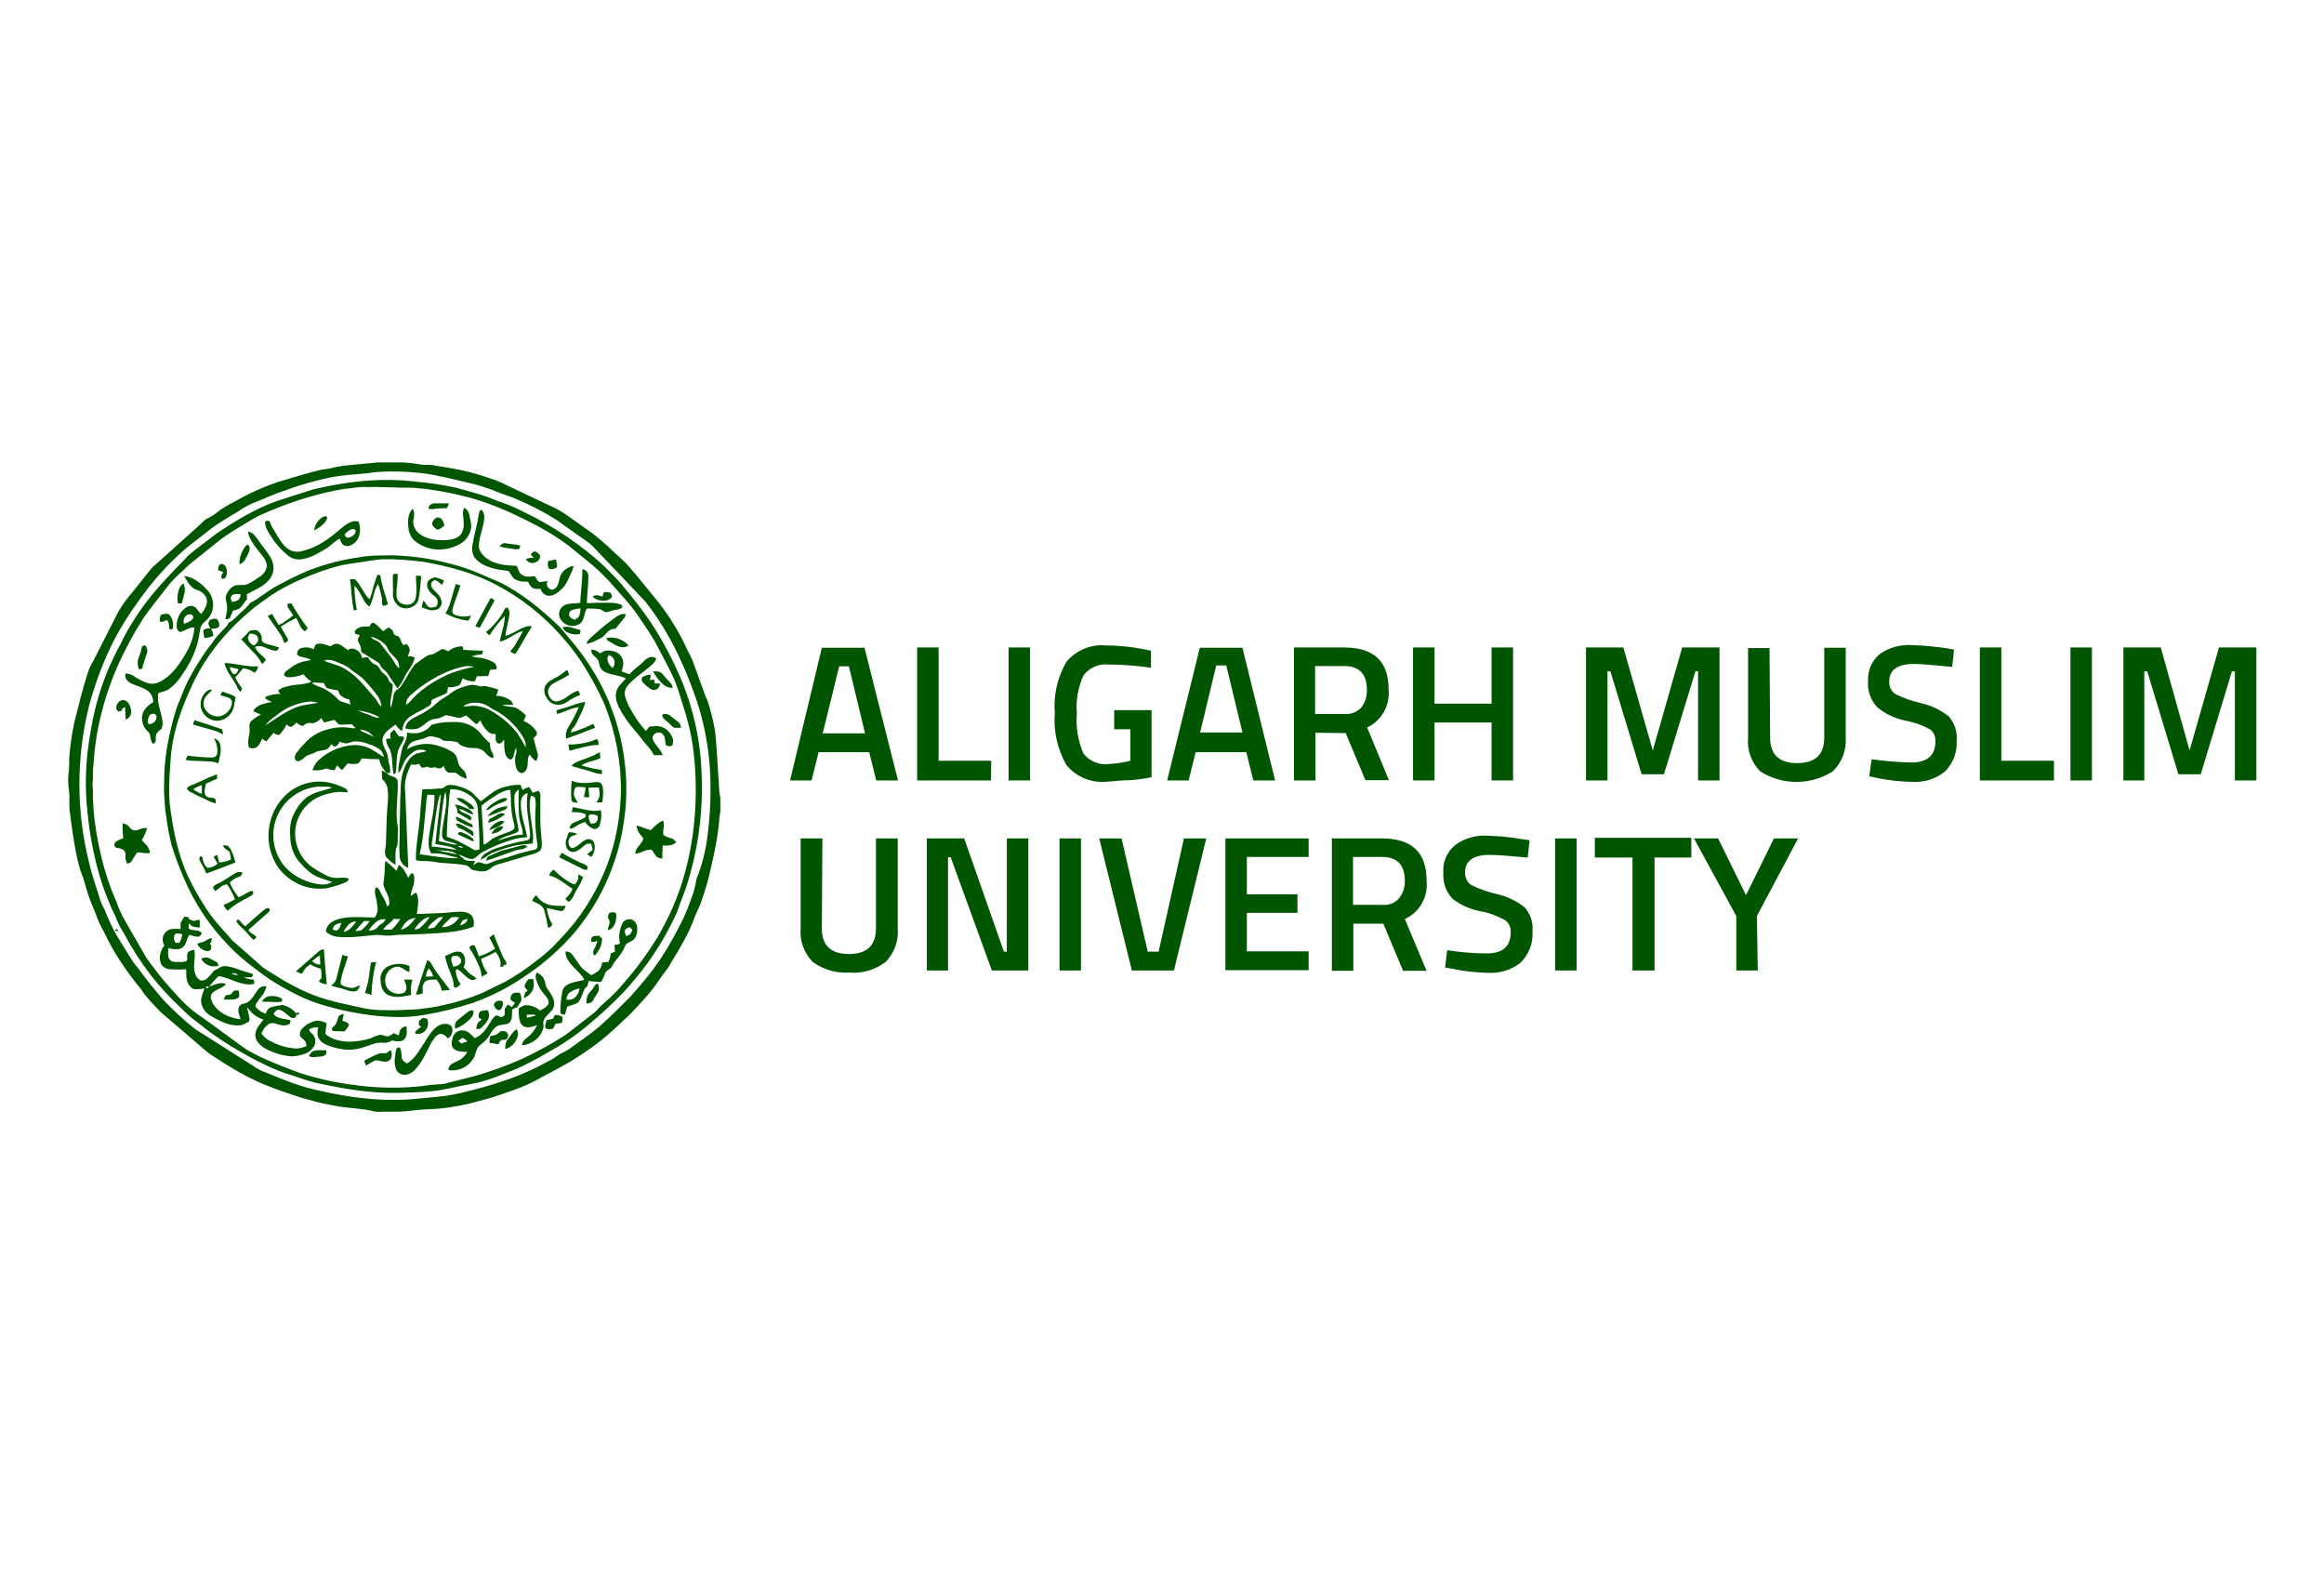 <?xml version="1.0" encoding="utf-8"?>
<!-- Generator: Adobe Illustrator 26.0.3, SVG Export Plug-In . SVG Version: 6.00 Build 0)  -->
<svg version="1.0" id="Layer_1" xmlns="http://www.w3.org/2000/svg" xmlns:xlink="http://www.w3.org/1999/xlink" x="0px" y="0px"
	 viewBox="0 0 790.1 535.2" style="enable-background:new 0 0 790.1 535.2;" xml:space="preserve">
<style type="text/css">
	.st0{fill:#005500;}
</style>
<path class="st0" d="M128.3,157.2h8.9c1.8,0.1,3.6,0.3,5.3,0.6c1.1,0.2,2.3,0.3,3.4,0.2c1.4,0,2.7,0.5,4.1,0.6
	c2.1,0.3,4.1,0.7,6.2,1.1c3.5,0.7,7,1.7,10.4,2.9c2.3,0.7,4.5,1.7,6.6,2.8l14.2,6.7c3.7,1.6,6.9,4.2,10.2,6.5
	c1.7,1.3,3.6,2.4,5.2,3.8s3.3,2.7,4.8,4.2c2.1,2.1,4.5,3.9,6.4,6.2c2.8,3.2,5.5,6.6,8.2,9.9c4.8,5.7,8.7,12,11.7,18.7
	c0.6,1,1,2,1.5,3c1.4,3.9,2.8,7.7,4.2,11.6c0.3,0.9,0.8,1.7,1.1,2.7c1,3,1.7,6.1,2.3,9.2c0.8,6.1,0.9,12.3,1.4,18.5
	c0,1.7,0.2,3.3,0.5,4.9v4.6c-0.2,1.1-0.4,2.2-0.4,3.3c-0.4,4.1-1.1,8.2-2,12.2c-0.8,3.3-1.4,6.7-2.4,9.9c-0.6,2-1.3,4.1-2,6.1
	c-0.5,1.3-1.2,2.5-1.7,3.8c-1.1,3-2.4,6-4,8.8c-1.3,2.4-2.7,4.8-4.2,7.1c-0.9,2.1-2.6,3.7-3.9,5.7c-2.9,4.5-6.6,8.3-10.2,12.1
	c-0.8,0.8-1.7,1.5-2.5,2.3c-1.6,1.7-3.4,3.1-5.1,4.7c-2.4,2-4.8,3.9-7.4,5.6c-2.9,2-5.9,3.9-9,5.5c-2.4,1.4-5,2.6-7.4,4
	c-4.9,2.7-10.2,4.3-15.5,6.1c-4.1,1.1-8.2,2.4-12.4,3c-3.2,0.6-6.3,0.9-9.6,1c-3.2,0.1-6.3,0.7-9.4,0.8h-5.4c-1,0.1-1.9,0.1-2.9,0
	c-4-1.1-8.2-1.1-12.4-1.8c-3.5-0.6-6.9-1.3-10.3-2.3c-2.9-0.7-5.7-1.8-8.5-2.7c-4.1-1.4-8.1-3-12-5c-3.6-1.9-7.2-4-10.6-6.3
	c-1.2-0.7-2.4-1.5-3.5-2.4l-15.4-13.2c-1.4-1.3-2.6-2.8-3.9-4.1c-1-1.1-1.9-2.2-2.7-3.5c-2.5-3-4.8-6.1-7-9.4
	c-2.2-3.3-4.1-6.7-5.8-10.3c-0.8-1.4-1.6-2.9-2.2-4.5c-1-2.9-2.4-5.6-3.3-8.5c-0.8-2.4-1.3-4.9-2.3-7.3c-0.6-1.6-1-3.3-1.4-5
	c-1.1-5.2-1.8-10.5-2.5-15.8c-0.3-2.4,0.1-4.9-0.3-7.4c-0.3-2.1-0.3-4.3,0-6.4c0.1-1.3,0.2-2.7,0.1-4c0.3-4.1,0.9-8.2,1.7-12.2
	c1.6-6.1,3-12.4,5.1-18.4c0.4-0.9,0.8-1.7,1.3-2.5c2.9-5.7,5.8-11.4,8.7-17.1c1.3-2.2,2.8-4.3,4.5-6.2l5.4-6.8
	c0.6-0.8,1.2-1.5,1.9-2.2c4.5-4,8.9-8,13.4-12c1.3-1.2,2.7-2.4,3.9-3.6c0.5-0.5,1.1-0.8,1.8-1.1c1.3-0.7,2.5-1.6,3.6-2.5
	c1.5-1,3.1-2,4.8-2.8c2.4-1.3,4.8-2.7,7.4-3.8c3.3-1.5,6.7-2.8,10.3-3.8c3.8-1.1,7.6-2.3,11.4-3.2c1.2-0.3,2.4-0.3,3.6-0.6
	c1.5-0.4,3.1-0.7,4.6-0.9C120.5,157.9,124.4,157.6,128.3,157.2 M128.8,160.4c-1.4,0.1-2.8,0.3-4.2,0.5c-4.1,0.4-8.2,0.6-12.3,1.4
	c-5.3,1.1-10.5,2.6-15.6,4.5c-3.8,1.2-7.4,3-11.1,4.4c-1.5,0.7-3,1.5-4.4,2.5c-3.1,1.9-6.3,3.7-9.3,5.9l-8.7,6.8
	c-6.1,5.3-11.5,11.3-16.1,17.9c-2.8,3.8-5.3,7.8-7.6,11.9c-4,7.6-7.1,15.7-9.3,24c-4.3,17.4-4.3,35.7,0.1,53.1
	c1,4.5,2.6,8.7,3.9,13.1c0.4,1,0.9,2,1.4,2.9c1.1,2.9,2.4,5.7,3.9,8.4c1.5,2.5,3.1,5,4.6,7.5c0.8,1.3,1.6,2.5,2.6,3.6
	c2.9,4,6,7.9,9.3,11.6c3.2,3.3,6.6,6.5,10.2,9.3c0.6,0.5,1.3,0.9,2,1.3l18.3,11.6c0.8,0.6,1.6,1,2.4,1.4c2.7,1,5.3,2.2,8,3.2
	c3.6,1.4,7.2,2.6,11,3.4c9.8,2.3,19.9,3.7,29.9,3.2c3.8-0.2,7.5-0.7,11.2-1c3.3-0.3,6.6-0.9,9.8-1.8c4.2-1,8.4-2.2,12.5-3.6
	c5.5-1.8,10.7-4.2,15.8-7c1.5-0.7,2.7-2,4.3-2.6c1-0.5,1.9-1,2.8-1.7c3.2-2.3,6.4-4.5,9.4-7c3.8-3.3,7.3-6.9,10.9-10.5
	c1.5-1.7,2.9-3.4,4.4-5.1c2.1-2.5,4.1-5.2,5.9-7.9c2.8-4.3,5.3-8.8,7.5-13.4c1.1-2.4,2.1-4.9,3-7.5c0.7-1.9,1.2-4,1.5-6
	c1.9-4.6,3.1-9.4,3.7-14.3c0.9-6.7,1.2-13.4,1-20.1c-0.3-8.5-1.7-17-4.3-25.1c-2.5-7.6-5.6-15-9.4-22c-2.4-4.4-5.2-8.6-8.3-12.6
	c-5.9-6.2-11.7-12.4-17.6-18.5c-0.7-0.8-1.5-1.4-2.3-2c-3.5-2.4-6.9-4.9-10.3-7.3c-4.6-2.9-9.5-5.4-14.6-7.5
	c-1.9-0.8-3.8-1.3-5.7-2.1c-2.4-1-4.8-1.8-7.3-2.5c-6.1-1.4-12.2-3.1-18.4-3.9C138.4,160.3,133.6,160.1,128.8,160.4 M126.3,163.3
	c4.9-0.3,9.9-0.2,14.8,0.4c4.7,0.4,9.4,1.1,14,2.1c3.5,1,7.1,1.9,10.5,3.1c1.7,0.6,3.3,1.4,5,1.9c2.7,0.9,5.3,2.1,7.8,3.4
	c8.6,4.1,16.5,9.3,23.8,15.4c3.3,2.8,6.3,5.9,9.2,9.1c3.3,4,6.5,8,9.4,12.2c4.5,6.7,8.2,13.8,11.3,21.3c3.8,9.6,6,19.7,6.4,30
	c0.6,11.8-0.7,23.6-3.9,35c-0.7,2.7-1.6,5.3-2.6,7.9c-0.8,1.8-1.3,3.8-2.1,5.6c-2.1,4.5-4.5,8.9-7.3,13.1c-1.6,2.5-3.4,5-5.3,7.3
	s-3.9,4.8-6.1,7c-3.7,3.8-7.7,7.4-11.8,10.8c-4.1,3.4-8.6,6.4-13.4,9c-3.3,2-6.8,3.8-10.3,5.4c-5.1,2-10.2,4.3-15.7,5.2
	c-4.6,0.8-9.1,2.1-13.8,2.5c-3.5,0.3-7,0.4-10.5,0.5c-4.8,0.1-9.7-0.2-14.5-0.9c-4-0.5-8-1.3-11.9-2.1c-2.6-0.5-5.2-1.3-7.8-2.2
	c-2.2-0.8-4.6-1.4-6.8-2.3c-4.5-1.9-8.8-4-13-6.5c-4-2.3-7.9-4.8-11.6-7.6c-1-0.8-1.9-1.6-2.9-2.3c-2-1.5-3.9-3.1-5.6-4.9
	c-3.8-3.5-7.3-7.3-10.4-11.3c-3.4-4.4-6.4-9.1-9-14c-0.9-1.4-1.7-2.9-2.4-4.5c-0.6-1.7-1.5-3.2-2.2-4.9c-2.6-6-4.5-12.2-5.8-18.5
	c-0.9-4.2-1.6-8.5-2-12.9c-0.5-4.1-0.7-8.2-0.6-12.3c0.1-5.8,0.8-11.6,1.9-17.3c1.2-6.9,3.2-13.6,5.9-20c1.3-2.7,2.5-5.5,4-8.1
	c1.3-2.8,2.8-5.5,4.5-8.1c4-6.5,9.2-12.3,14.5-17.8c1.2-1.3,2.6-2.5,3.7-3.9c3.2-2.8,6.7-5.2,10-7.8c6.4-4.3,13-8.3,20.2-10.9
	c4.3-1.4,8.6-2.8,12.8-4.1C113.1,164.8,119.7,163.7,126.3,163.3 M117.1,166.2c-2.4,0.3-4.7,0.9-7,1.4c-6.6,1.6-13.1,3.8-19.3,6.5
	c-2.2,0.9-4.3,1.9-6.3,3.2c-3.2,1.9-6.4,3.8-9.4,6c-3.5,2.8-7,5.6-10.5,8.4c-2.7,2.6-5.7,5-7.9,8c-2.7,3.5-5.5,6.9-8,10.5
	c-3.3,5.2-6.3,10.7-8.8,16.4c-3.8,8.7-6.4,17.9-7.6,27.4c-0.1,0.6-0.1,1.3-0.2,1.9c-0.2,2-0.3,4-0.5,6c-0.1,1.3,0.1,2.7-0.1,4
	c-0.1,0.5-0.1,1.1,0,1.6c0.2,1.3,0,2.7,0.1,4c0.1,1.2,0.1,2.4,0.2,3.6c0.4,5.5,1.4,11,2.7,16.4c1.2,5.1,2.9,10.1,5,14.9
	c0.8,2.3,1.8,4.5,3,6.6c2.4,4.2,4.8,8.3,7.2,12.5c4,5.7,8.5,11,13.4,15.9c1.7,1.6,3.4,3,5.3,4.2c3.8,2.8,7.6,5.5,11.4,8.3
	c1.6,1.2,3.2,2.4,4.9,3.4c1.1,0.6,2.2,1.2,3.4,1.8c4.5,2.1,9.1,3.9,13.7,5.6c4.9,1.6,9.9,2.8,14.9,3.6c1.3,0.2,2.5,0.4,3.8,0.5
	c0.4,0.1,0.8,0.1,1.2,0.2c7.2,0.9,14.6,1,21.8,0.2c1.8-0.3,3.6-0.5,5.4-0.6c1,0,2-0.1,3-0.4c3-0.8,6.1-1.5,9.1-2.3
	c5.7-1.6,11.2-3.6,16.6-6c5.1-2.4,10.1-5.1,14.8-8.2c2.2-1.7,4.5-3.4,6.7-5.2c1-0.8,2.1-1.5,3.1-2.4s1.9-2.1,3-3
	c2.6-2.2,5-4.6,7.2-7.3c4.2-4.8,7.9-9.9,11.2-15.3c3.2-5.5,5.9-11.3,7.9-17.3c2.1-6.4,3.5-13,4.3-19.7c1-8.6,1-17.3,0-25.9
	c-0.1-0.6-0.2-1.1-0.2-1.7c-0.7-4.7-1.8-9.3-3.3-13.8c-1.1-3.4-2-6.9-3.5-10.1c-1.9-4-4.1-8-6.2-12c-2-3.4-4.3-6.6-6.5-9.9
	c-2.2-3-4.8-5.8-7.3-8.6c-2.3-2.7-4.8-5.2-7.5-7.5c-2.7-2.2-5.4-4.4-8.1-6.6c-6.1-4.6-13.1-8.1-20-11.3c-4.2-1.9-8.5-3.5-13-4.8
	c-4.8-1.3-9.7-2.3-14.7-3c-1.3-0.2-2.6-0.2-3.9-0.4c-2.4-0.3-4.8,0-7.1-0.2c-3.1,0-6.2-0.3-9.4-0.1
	C122.5,165.3,119.8,166,117.1,166.2 M147.7,171.1c1.6,0,3.2,0,4.9,0c-0.2,0.5-0.4,1-0.6,1.6c-0.9,0.1-1.9,0.1-2.9,0.1
	c-0.5,0.1-1,0.1-1.5,0.2c-0.7,0.1-1.3,0.1-2-0.1c0.1-0.4,0.3-0.8,0.5-1.1C146.6,171.3,147.1,171.1,147.7,171.1 M157.8,172.6
	c1,0.5,1.7,1.6,1.8,2.7c0.3,1.6,0.9,3.2,0.4,4.9c-0.5,2-1.8,3.7-3.6,4.7c-2.7,1.5-5.8,2.2-8.9,1.8c-2.6-0.4-5.1-1.5-7-3.3
	c-1-1.2-1.6-2.7-1.7-4.3c-0.2-2.1-0.1-4.6,1.5-6.2c0.3,0.6,0.5,1.2,0.5,1.9c0,0.4-0.1,0.8-0.1,1.2c-0.6,1.9,0.1,4,1.7,5.3
	c2.6,2.1,6.1,2.5,9.4,2.3c1.8-0.2,3.8-0.5,4.9-2s1-3.1,0.9-4.7C157.5,175.5,157.1,174,157.8,172.6 M162.7,175.3
	c0.2-0.8,0.1-1.8,1.1-2c0.7,0.9,1,2,0.8,3.2c-0.3,3.1-1.8,6-1.8,9.2c0,1.7,1.3,3,2.5,4c2.7,2.1,6.3,2.5,9.6,2.6l0.8,0.1
	c0.5,1.1,0.7,2.5,1.9,3.1c1.3,0.8,2.8,0.5,4.2,0.3c0.6,0.8,1,2.4,2.3,2c0.7-0.1,1.3-0.2,2-0.3c-0.1,0.3-0.1,0.7-0.2,1
	c0,1,0.8,1.8,1.8,2c0.9-0.2,1.6-0.8,1.9-1.6c0.6-1.4,0.6-3.1,1.6-4.3c0.9-1.2,2.3-2,3.8-2.2c-0.2,0.8-0.4,1.6-0.8,2.3
	c-0.9,1.8-1.5,3.8-2.9,5.2s-3,2.8-5,2.6c-1.2-0.2-2.2-1.2-2.6-2.4c-0.9,0.2-1.8,0.1-2.6-0.2c-0.7-0.5-1.3-1.3-1.5-2.1
	c-0.3,0-0.7-0.1-1-0.1c-1.3,0.1-2.5-0.2-3.7-0.9c-0.9-0.7-1.3-1.8-2-2.7c-0.7-0.1-1.4-0.2-2.2-0.3c-1.9-0.2-3.7-0.7-5.4-1.4
	c-1.6-0.6-2.9-1.6-4-2.9c-0.8-1.4-1-3-0.6-4.6C161.2,181.7,162.2,178.5,162.7,175.3 M109.5,175.9c0.4-0.3,0.9-0.4,1.4-0.4
	c0.7,0.4,0.1,1.2-0.2,1.7c-1,1.4-2.4,2.4-3.9,3.1C107,178.5,108,176.9,109.5,175.9 M146.9,177.7c0.4-0.9,1.1-1.9,2.2-1.8
	c1.3,0.2,1.7,1.7,2,2.7c-0.7,0.7-1.5,1.2-2.4,1.5C148,179.5,146.8,178.9,146.9,177.7 M90.6,177l1,0.1c0.4,1.1,0.9,2.2,1.6,3.2
	c1.3,2.1,2.4,4.4,4.3,6c1.5,1.2,3.5,1.6,5.3,1c4.8-1.1,8.9-4,12.5-7.1c1.8-1.5,4-3.6,6.6-2.9c0.6,1.6,0.7,3.4,0.1,5.1
	c-0.5,1.6-1.9,2.8-3.5,3.2c-0.7,0.1-1.4-0.1-2-0.5c-0.5-0.6-0.8-1.3-1-2c-1.7,0.8-2.9,2.3-4.5,3.3c-2.5,1.5-5,3.1-7.9,3.6
	c-1.6,0.4-3.3,0.1-4.7-0.8c-2.5-1.9-4.6-4.2-6.3-6.9c-0.9-1.5-2-3-2-4.9C90.3,177.3,90.5,177.1,90.6,177 M119.1,180.1
	c-0.8,0.4-1.5,1-2,1.7l0.8,1c1.4,0,3.2-1,3-2.6C120.4,179.8,119.7,179.7,119.1,180.1 M84.3,180.7c0.7,0.1,1.4,0.4,1.9,0.9
	c0.7,0.8,1.4,1.6,1.9,2.5c1.4,2,3.1,3.8,4.2,6c1.2,2.4,0.8,5.3-1,7.2c-2,2.3-4.9,3.3-7.4,4.7c0,0.6,0.1,1.1,0.1,1.7
	c-1,1-1.6,2.4-2.7,3.2c-0.6,0.3-1.3,0.6-2,0.6c-0.4,0.8-0.8,1.6-1.1,2.5c-0.4,0.5-1.1,0.4-1.6,0.5c0.2-1.3,0.7-2.6,0.6-4
	c0-1.1-0.4-2.2-0.5-3.4c0.3-1.5,1.2-2.8,2.4-3.7c1.6-1.1,3.7,0,5.4-1c1.3-0.6,2.4-1.5,3.6-2.2c1.4-0.9,2.7-2.4,2.6-4.2
	c-0.3-2.1-2-3.6-3.2-5.2C86.1,184.9,84.6,183,84.3,180.7 M78.7,202.6c-0.5,0.6-0.1,1.4,0.2,2c0.8,0,1.6-0.3,2.3-0.8
	c0.4-0.5,0.6-1.2,0.6-1.8C80.7,201.9,79.4,201.7,78.7,202.6 M171.4,184.6c1.2,0.2,2.5,0.4,3.7,0.5c0.6,0,1.2,0.2,1.8,0.4
	c-0.1,0.3-0.2,0.7-0.3,1c-0.5,0.2-1.1,0.3-1.6,0.2c-1.7-0.4-3.5-0.3-5.1-1C170.2,185.2,170.7,184.8,171.4,184.6 M83.2,186
	c0.3-0.4,0.6-0.7,1-0.9c1,0.6,0.7,2,0.3,2.9c-0.8,1.4-1.3,3.3-3.1,3.8C81.4,189.7,82,187.7,83.2,186 M181.7,187.4
	c0.8,0.2,1.5,0.7,1.9,1.4c0.3,2.2-2.9,3.4-4.3,1.9c-0.2-0.2-0.4-0.4-0.6-0.6c0.9-0.4,1.9-0.6,2.9-0.4c-0.4-0.4-1-0.7-1.1-1.4
	C180.9,187.9,181.3,187.7,181.7,187.4 M123.5,189.2c2.4-0.3,4.8-0.4,7.2-0.4c1.8,0,3.6-0.1,5.4,0.1c5.9,0.3,11.8,1.3,17.6,2.9
	c2.9,0.7,5.7,1.7,8.4,2.8l7.5,3.2c7.7,3.7,14.2,9.2,20.4,15c1.8,1.9,3.3,4,5,5.9c2.7,3.3,5.2,6.9,7.4,10.6
	c5.9,10.1,9.4,21.4,10.3,33c0.4,4.9,0.3,9.9-0.3,14.8c-1.7,14.9-7.7,28.9-17.4,40.3c-4.5,5.1-9.6,9.7-15.3,13.6
	c-5.9,4.2-12.3,7.6-19.2,10c-5.3,1.7-10.8,3.1-16.3,4c-6,1.1-12.1,0.8-18.1,0.1c-4.7-0.6-9.4-1.5-14-2.8c-4.7-1.2-9.2-3-13.4-5.3
	c-4.3-2.2-8.3-4.8-12.1-7.8c-3.2-2.4-6.3-5-9-7.9c-6.4-6.6-11.5-14.3-15.1-22.8c-1.6-3.7-3-7.4-4.2-11.3c-0.8-3.2-1.4-6.5-1.8-9.8
	c-0.1-0.4-0.1-0.8-0.2-1.2c-0.1-1.2-0.3-2.4-0.3-3.5c-0.2-2.2-0.3-4.4-0.2-6.6c0-2.6,0.1-5.2,0.4-7.7c0.2-1.7,0.4-3.3,0.7-5
	c0.8-4.3,1.8-8.5,3.1-12.6c0.5-1.6,1.4-3.2,1.9-4.8c0.7-1.8,1.5-3.6,2.4-5.3c1.9-3.6,4-7,6.4-10.3c1.2-1.3,2-2.9,3.2-4.2
	c1-1.1,2-2.2,3.1-3.3c0.3-0.3,0.5-0.7,0.7-1.2c1.8-0.8,2.9-2.4,4.3-3.6c1.1-0.9,2.2-2,3.1-3.2c3.2-1.5,5.8-4.1,9-5.7
	c3.6-2,7.3-3.8,11.1-5.4c5.5-2.1,11.3-3.6,17.2-4.4C122.7,189.3,123.1,189.3,123.5,189.2 M129.9,190.1c-1.4,0.1-2.8,0.3-4.1,0.5
	c-3.6,0.7-7.2,0.9-10.7,1.8c-3.9,1-7.7,2.4-11.5,4c-4.2,1.7-8.2,3.8-11.9,6.3c-2.3,1.7-4.8,3.3-6.9,5.2c-3,2.5-5.8,5.3-8.4,8.2
	c-4.9,5.5-8.9,11.7-11.8,18.4c-3.4,7.5-6.1,15.5-6.6,23.7c-0.4,5.8-0.9,11.6,0,17.4c1.1,7.7,2.7,15.4,6,22.5c1.9,3.9,4,7.6,6.4,11.2
	c2.5,3.8,5.8,7.2,8.8,10.6c3.4,3,6.8,5.9,10.1,8.9c1.8,1.3,3.8,2.4,5.7,3.6c1.7,1.1,3.5,2.1,5.3,3c2.3,1.2,4.7,2.3,7.2,3.2
	c5.2,1.9,10.7,2.9,16,4.1c3.8,0.8,7.7,0.7,11.5,0.7c2.3-0.1,4.6-0.2,6.9-0.3c2.8-0.4,5.6-0.6,8.3-1.3c4.7-1,9.4-2.4,13.8-4.3
	c2.6-1.3,5.3-2.5,7.8-3.8c3.6-2,7-4.3,10.3-6.9c2.9-2.1,5.6-4.5,8-7.2c2.6-2.7,5.1-5.6,7.3-8.7c3.7-5.2,6.7-10.9,9-16.8
	c3-8,4.5-16.4,4.7-24.9c0.1-10.2-1.8-20.3-5.6-29.8c-1.7-3.8-3.6-7.5-5.8-11.1c-2.6-4.5-5.8-8.7-9.3-12.6
	c-6.1-6.8-13.4-12.5-21.5-16.8c-7.7-4.1-16.3-6.4-24.8-7.9C139.4,190.4,134.6,190,129.9,190.1 M186.4,190.7c0.9-0.2,1.7-0.3,2.6-0.5
	c0.2,0.9,0.4,1.7,0.4,2.6c-0.8,0.6-1.8,0.8-2.7,0.6C186.2,192.6,186.1,191.6,186.4,190.7 M75,191.8c0.6-0.3,1.2,0.1,1.6,0.6
	c0.7,1.1,0.7,2.5,0.2,3.7c-0.1,0.6-0.9,0.5-1.3,0.8l-0.3-1.1c0.2-0.5,0.5-0.9,0.7-1.4c-0.6-0.2-1.2-0.3-1.7-0.5
	C74.1,193.1,74.2,192.1,75,191.8 M198,193.5c1,0.1,1.8,0.9,2,1.9c0.1,3.2-0.4,6.4-0.5,9.6c1.6,0.1,3.2-0.2,4.9-0.1
	c2.4,0,4.9-0.2,7.1,0.8c0,0.3,0,0.6,0,0.9c-0.8,0.5-1.7,0.7-2.7,0.8c-1,0.1-2,0.9-3.1,0.6c-0.7-0.2-1.1-0.8-1.8-0.9
	c-1.4-0.2-2.9-0.3-4.4-0.2c-1,1.5-0.7,3.6-2.1,4.9c-2,1.6-4.8,1.2-6.4-0.7c-0.1-0.1-0.2-0.3-0.3-0.4c-1-1.4-0.8-3.3,0.5-4.5
	c1.7-1.4,4.1-0.9,6.1-1.3c0-0.7,0-1.4,0.1-2.2C197.7,199.6,198,196.6,198,193.5 M194.2,207.5c-0.7,0.4-0.9,1.3-0.6,2
	c0.4,0.6,1.1,1,1.8,1.2c0.6-0.4,1.3-0.8,1.6-1.5c0.2-0.8,0.3-1.6,0.4-2.4C196.3,206.9,195.2,207.1,194.2,207.5 M133.6,195.4
	c0.3-0.5,1-0.3,1.6-0.3c0.1,2.4-0.5,4.7-0.4,7c-0.1,1,0.3,2,1.1,2.7c1,0.7,2.1,0.9,3.3,0.7c1.2-0.3,2.1-1.4,2.2-2.7
	c0.4-2.3,0-4.7,0-7.1c0.6,0,1.2,0,1.8,0.1c-0.2,2.6-0.4,5.3-0.9,7.9c-0.6,2.7-4.2,3.9-6.5,2.5c-1.6-1.1-2.4-2.9-2.2-4.8
	C133.7,199.4,133.4,197.4,133.6,195.4 M128.3,195.4l1,0.1c0.4,3.4,1.7,6.6,2.6,9.9c-0.6,0.2-1.4,0.9-1.9,0.2c-0.3-0.8,0-1.6-0.2-2.4
	c-0.3-1.6-0.7-3.2-1.3-4.7c-1.5,2.3-1.5,5.3-2.9,7.7c-0.5-0.3-0.9-0.7-1.2-1.1c-1.4-1.9-2.1-4.3-3.9-6c0,2.7,0.3,5.5,0.8,8.2
	c-0.3,0.1-0.7,0.2-1,0.2c-0.8-3.5-0.8-7.1-1.3-10.6c0.6,0,1.1,0,1.7,0c2,2,2.9,4.9,4.9,6.8c0.8-1.5,1-3.2,1.5-4.8
	C127.5,197.8,127.8,196.6,128.3,195.4 M62.6,195.8c2.9,0.3,5.4,2.2,7.4,4.3c3,2.7,3.3,7.3,0.6,10.3c-0.4,0.4-0.8,0.8-1.3,1.2
	c-0.6,0.6-1.1,1.4-1.2,2.2c-0.4,1.7-0.5,3.4-1,5c-1.1,3.8-2.9,7.4-5.2,10.6c-1.2,2-2.8,3.7-4.7,5c-0.9,0.5-1.9,0.8-2.8,1
	c-0.4,0.1-0.7,0.4-0.7,0.9c-0.2,2.9,1,5.6,1.5,8.5c0.2,1,0.1,2-0.3,3c-0.7,0.4-1.3,1-1.7,1.6c-0.3,0.7-0.3,1.5-0.2,2.2
	c-0.1,0.6-0.4,1-0.9,1.3c-1.3-1-0.5-3-1.7-4.1c-1.5-1.3-2.3-3.3-2.1-5.3c0.3-2.2,2-3.8,3.8-4.8c0-1-0.3-2-0.9-2.9
	c-1.3-1.7-3.5-2.2-5.4-3c-1.2-0.3-2.2-1-2.9-1.9c-0.3-0.6-0.4-1.3-0.2-2c1.3,0.1,2.6,0.6,3.6,1.5c2,1,4.2,2.5,6.6,1.9
	c2.8-0.8,5-2.9,6.8-5c1.6-2,3-4.2,4.2-6.5c1.2-2.3,2-4.9,2.2-7.5c-1.6-0.1-2.9,0.8-4.3,1.4c-0.9,0.5-1.6-0.6-1.7-1.3
	c-0.2-2,0.4-4,1.7-5.6c0.9-1,2.1-2.1,3.6-1.8s1.9,1.9,3,2.7c1.2-1.5,2.4-3.4,1.8-5.4c-0.6-1.3-1.7-2.3-3.1-2.7
	C64.7,199.9,63.7,197.6,62.6,195.8 M62.7,210c-0.3,0.6-0.4,1.3-0.2,2c1.1-0.2,2.2-0.7,3-1.6c0.3-0.4,0.2-1.1-0.2-1.4
	c-0.2-0.1-0.5-0.2-0.7-0.2C63.8,208.8,63,209.3,62.7,210 M50.9,243.1c-0.6,0.9-0.8,2-0.5,3c1.3,0.2,2.6-0.7,2.8-2.1
	c0-0.2,0-0.4,0-0.5C53.1,242.4,51.5,242.4,50.9,243.1 M145.2,198.8c-0.1-1.6,1.7-2.6,3.1-2.5c0.9,0.3,1.8,0.6,2.6,1
	c-0.1,0.6-0.4,1.1-0.7,1.6c-0.5-0.7-1.2-1.2-2-1.6c-0.7-0.2-1.4,0.3-1.6,1c0,0.2,0,0.4,0,0.7c0.2,1.3,1.4,1.9,2.1,2.8
	c0.9,0.8,1.4,2,1.5,3.2c-0.2,1.4-1.3,2.4-2.7,2.4c-1.4,0.3-2.7-0.5-4.1-0.9c0.1-0.8,0.3-1.6,0.5-2.3c1,0.6,1.2,2.4,2.6,2.3
	c0.7-0.1,1.8,0.1,2.1-0.8c0.4-0.9,0.2-2-0.5-2.7C146.9,202,145.2,200.7,145.2,198.8 M60.6,201.2c0.2-1.2,0.8-2.3,1.8-2.9
	c0.4,0.9,0.5,1.9,0.4,2.9c-0.3,1.3-0.6,2.6-1,3.9c-0.5,0-0.9,0-1.3,0C60.2,203.8,60.3,202.4,60.6,201.2 M153.1,204.8
	c0.7-2.1,1.1-4.3,1.9-6.3l1.5,0.5c-0.7,2.9-2.1,5.5-2.7,8.4c-0.2,0.7,0.2,1.4,0.9,1.6c1.7,0.7,3.7,0.8,5.4,0.2
	c-0.2,0.7-0.5,1.3-0.9,1.8c-2.7-0.3-5.4-1.2-7.8-2.5C152.2,207.3,152.7,206.1,153.1,204.8 M204.9,202.8c0-0.5,0.2-1,0.4-1.5
	c0.8-0.1,1.6,0,2.3,0.2c0.3,0.5,0.4,1,0.4,1.6c-0.8,0.8-1.8,1.2-2.9,1.1c-1.3,0-2.6-0.4-3.6-1.3
	C202.5,201.8,203.8,202.6,204.9,202.8 M161.6,212.9c1.7-3.2,3.4-6.4,5.2-9.6c0.5,0.1,0.9,0.4,1.3,0.7c-0.1,0.7-0.6,1.2-0.9,1.8
	c-1.3,2.5-2.7,5.1-4.1,7.6L161.6,212.9 M97.8,205.2c0.5,0,1.2-0.3,1.5,0.3c1.6,2.8,3.4,5.4,5.3,8c-0.3,0.4-0.6,0.8-0.9,1.1
	c-1.7-0.9-2-3-3-4.5c-1.8,0.8-3.5,1.8-5.2,2.9c0.7,1.5,1.7,3,2.5,4.5c-0.2,0.6-0.8,1-1.4,1c-0.3-0.9-0.6-1.8-1.1-2.6
	c-1.5-2.2-3-4.4-4.5-6.5l1.5-0.7c0.8,1.2,1.4,2.5,2.2,3.7c0.8-0.2,1.5-0.6,2.1-1.1c1-0.7,2-1.4,2.9-2.1c-0.6-0.9-1.2-1.8-1.8-2.7
	C97.6,206,97.8,205.6,97.8,205.2 M171.8,206.7l0.7-0.2c0.7,0.9,0.9,2,0.6,3.1c-0.4,2.2-1,4.4-1.3,6.6c2.4-0.7,4.4-2.2,6.7-3.1
	c0.6-0.2,1.2-0.3,1.8-0.3c0.2,0,0.4,0.1,0.4,0.3c0,0,0,0.1,0,0.1c-1.9,2.9-3.5,6.1-5.4,9c-0.7,0-1.3-0.3-1.8-0.8
	c0.5-0.6,1-1.2,1.5-1.9c0.9-1.6,1.9-3.3,2.8-5c-2.9,0.7-5,3.1-7.9,3.6c0.5-2.9,1.7-5.7,1.7-8.7c-1.9,2-3.7,4.2-5.2,6.6
	c-0.4-0.4-0.8-0.8-1.2-1.1c1.9-1.5,3.6-3.4,5-5.4C170.7,208.7,171.3,207.7,171.8,206.7 M54.7,209c0.8-0.2,1.8-0.6,2.7-0.2
	c1.3,1.3,1.8,3.3,1.2,5.1c-0.3,0.1-0.7,0-1,0c-0.2-1.1,0-2.4-0.9-3.2c-0.7,0.4-1.5,0.9-2.3,0.6C54.2,210.5,54.4,209.7,54.7,209
	 M209.5,209.7c0.9-0.7,2-1.1,3.1-1c0.1,0.5,0,0.9-0.3,1.3c-1,1.3-2.1,2.4-3,3.7c-1.3,0-2.5,0.6-3.2,1.6c-0.6,0.8-1.4,1.5-2.4,1.9
	c-1.3,0.7-2.7,1.3-4.1,1.7c0-0.1-0.1-0.4-0.1-0.6c0.9-1.2,2-2.2,3.1-3.1C204.8,213.2,207.1,211.4,209.5,209.7 M71.2,210.9
	c0.7-0.5,1.7-0.7,2.5-0.5c0.7,0.7,1,1.7,0.8,2.6c-0.8,0.8-2,0.7-3,0.7c-0.3-0.6-0.5-1.2-0.7-1.8C71,211.5,71.1,211.2,71.2,210.9
	 M126.7,211.6c1.5,0.6,2.4,2,3.6,3c0.5-0.5,1.2-1,1.9-1.3c0.6,0.5,1.4,0.8,1.5,1.6c0.1,0.8,0.8,1.3,1.6,1.3c1.1,0.8,0.9,2.3,1.9,3.1
	c0.3-0.1,0.7-0.3,1-0.4c0.7,0.6,1.1,1.5,1.1,2.4c-0.3,0.6-0.5,1.2-0.6,1.9c0.8-0.2,1.6-0.1,2.3,0.4c-0.4,1.6-1.2,3.1-2.2,4.4
	c-1.4,1.9-2,4.3-3.7,6c-1.2-1.8-2.4-3.6-3.6-5.4c-0.4-0.5-0.9-0.9-1.4-1.3c-0.5-0.5-0.9-1.1-1.1-1.8c-1.9-1.3-3.9-2.4-5.8-3.6
	c-0.5-0.2-0.4-0.9-0.5-1.4c0-1.1-0.9-2-1.1-3.1c0.2-0.5,0.5-1,0.7-1.5c-0.5-0.2-1-0.3-1.5-0.4c-0.1-0.4-0.4-0.9,0-1.2
	c1.1-1.4,3.1-1.4,4.8-1.3C125.8,212.4,126.2,212,126.7,211.6 M126.1,216.4c0.6,1.2,2.1,1.2,3,2.1c1,1.2,1.9,2.4,2.8,3.6
	c0.8,0.9,1.5,1.9,2.1,2.9c0.4,0.8,1,1.5,1.6,2.2c0.2-0.8,0-1.7-0.4-2.5c-0.9-1.5-2.5-2.4-3.3-4c-0.3-0.8-0.8-1.5-1.4-2
	C129.2,217.6,127.7,216.8,126.1,216.4 M191.3,213.2c0.8-0.2,1.7-0.2,2.6,0c1.1,0.4,2.3,0.6,3.5,1c-0.1,0.4-0.1,0.8-0.2,1.3
	c-1.8,0.4-3.6,0-5.1-1c-0.3-0.3-0.6-0.7-0.8-1.2 M69.1,214.3c0.7-0.7,1.8-0.9,2.7-0.5c0.4,0.7,0.7,1.5,0.7,2.4c-1,0.4-2,0.6-3,0.7
	C69.3,216,69.2,215.2,69.1,214.3 M84.4,214.9c0.7-0.8,1.8-0.7,2.8-0.7c1.2,0.6,1.9,1.8,1.8,3.1c-0.1,0.8,0.7,1.3,1.4,1.5
	c1.5,0.5,3,0.8,4.5,1.3c-0.3,0.4-0.4,0.9-0.8,1.1c-2,0.1-3.7-1.3-5.7-1.6c-0.6,0-1.1,0.1-1.7,0.3c0.6,1.9,2.6,2.8,3.7,4.4
	c-0.4,0.5-0.8,1-1.2,1.4c-0.4-0.4-0.7-0.9-0.9-1.4c-0.7-1-1.5-2-2.4-2.8c-1.3-1.4-2.6-2.8-3.9-4.2C82.9,216.6,83.7,215.8,84.4,214.9
	 M84.9,215.4c-0.2,0.5-0.7,1-0.6,1.6c0.2,1.1,1,2,2,2.4c0.6-0.3,1.1-0.8,1.4-1.4c0.2-0.8,0-1.6-0.6-2.1
	C86.4,215.5,85.7,215.4,84.9,215.4 M206.1,216.9c2.8-0.6,5.7,0.4,7.6,2.5c-0.7,0.5-1.6,0.7-2.4,0.6c-1.6-0.2-2.9-1.3-4.3-2
	C206.5,217.9,206.3,217.3,206.1,216.9 M107.8,218.9c1.6-0.4,3.2,0.4,4.7,0.8c0.8-0.9,2.1-1.1,3.2-0.5c0.9,0.5,1.7,1.3,2.7,1.8
	c0.4-0.5,1-0.6,1.6-0.5c1.6,0.3,2.9,1.6,3.1,3.2c0.6-0.2,1.3-0.3,2-0.3c0.4,0.8,0.9,1.4,1.5,2c0.6,0.4,1.3,0.5,1.8,1
	c0.7,0.7,1,1.7,1.7,2.3s1.7,1.2,1.9,2.2c0.3,0.7,0.8,1.3,1.5,1.7c0.2,2.7-1.2,5.3-0.7,8c0.7-1.5,0.7-3.1,1.1-4.7
	c0.3-1.2,1.7-1.7,2.4-2.6c1.7-2.4,2.9-5.1,4.7-7.4c1.3-1,2.6-1.9,3.9-2.8c0.8-0.6,1.8-0.5,2.7-0.9c0.8-0.4,1.6-1,2.4-1.4
	s1.6,0.3,2.4,0.6c1.3-1.1,3-1.7,4.7-1.7l0.3,0.3c0,0.3,0.1,0.6,0.1,0.9c2.2,0.2,4.5,0.2,6.7,0.3c0,0.4-0.2,0.9-0.4,1.3
	c-1.1,0-2.3,0.2-3.4,0.6c1,0.3,2.1,0.5,3.1,0.5c1.5,0.3,3,0.8,4.4,1.6c0.7,0.5,1.1,1.4,0.9,2.3l-2.2,0.2c-0.2,0.7-0.4,1.4-0.6,2.1
	c-1.3,0-2.6,0.1-3.9,0.1c-0.2,0.6-0.4,1.2-0.7,1.7c-1.4,0.1-2.8-0.3-4.1-1c-0.5,0.9-0.5,2.1-1.5,2.5c-1.1,0.4-2.3,0.6-3.5,0.5
	c-0.1,0.7-0.2,1.4-0.4,2c-1.6,0.9-3.3,1.4-4.9,2.2c-0.5,0.3-0.3,0.9-0.4,1.4c-0.3,0.4-0.6,0.8-1.1,1c-1.6,1-3.4,1.8-5.1,2.8
	c-1.1,0.6-2.1,1.4-2.8,2.5c-0.5,0.9-0.8,2-0.9,3c-0.9-0.5-1.7-1.3-2.2-2.2c-1.6,1.2-3.6,2.3-4.3,4.3c-0.6,1.7,0.4,3.4,1.1,4.9
	c0.7,1.3,0.6,2.8,1,4.2c0.3,1,0.4,2,0.3,3.1l-1.1-0.1c0.4,0.6,1.1,1,1.8,1.2c0.9,0.2,1.9,0.8,1.9,1.8c0.2,4.3-0.6,8.6-0.3,12.9
	c0,1.2,0.5,2.4,0.4,3.6c-0.1,1.5-0.1,3-0.1,4.5c0,0.7-0.5,1.3-0.6,2c-0.2,1.7-0.2,3.5-0.1,5.3c-1.3-0.7-2.4-1.7-3.3-2.8
	c-0.7-1.4,0-3,0-4.4c0.1-3.2,0.2-6.4,0.3-9.5c0.1-3.2,0.8-6.4,0.2-9.5c-0.2-1.2-0.9-2.2-1.8-3c0-1-0.1-2-0.1-2.9
	c0.6,0.3,1.2,0.6,1.8,0.9c-0.7-0.6-1.3-1.4-1.8-2.2c-0.4-0.8-0.7-1.6-0.9-2.5c-2,0-4-0.1-5.9-0.3c-0.3,0.6-0.7,1.2-1.2,1.7
	c-1.2,0.3-2.4,0.3-3.6,0c-0.6,0.7-1.2,1.5-1.8,2.2c-0.8-0.2-1.2-1-1.7-1.5c-0.4,0.4-0.7,1-0.9,1.6c-1,0-1.9-0.2-2.8-0.6
	c-1.5,0.6-3.2,0.8-4.8,0.6c0.5-1.5,1.4-2.9,2.7-3.9c2.7-2.3,5.9-3.8,9.4-4.4c3-0.6,6.2,0,8.8,1.7c1.1,0.7,2.2,1.5,3.4,2.1
	c-0.1-0.9-0.5-1.6-1.1-2.3c-1.2-0.9-2.5-1.6-3.9-2c-1.6-0.7-3.3-1-5-1c-0.9,0.2-1.7,0.4-2.5,0.7c-0.9,0-1.7-0.2-2.5-0.6
	c-0.4,0.7-0.8,1.5-1.6,1.7c-0.5-0.1-1-0.5-1.3-0.9c-0.3,0.8-0.9,1.4-1.6,1.9c-1.1,0.3-2.2,0.3-3.3,0.7c-0.8,0.4-1.7,0.8-2.6,1.1
	c-1.2,0.2-2,1.5-3.1,2c-0.5,0.3-1.2,0.2-1.6-0.3c-0.3-0.7-0.2-1.5,0.2-2.1c0.8-1.1,1.7-2.2,2.7-3.2c2-2.4,4.8-4.2,7.9-5
	c2.7-0.8,5.6-1,8.4-0.5c0.4,0.1,0.8,0.1,1.3,0l-1.3-1.3c-1.5,0-2.9,0.2-4.4,0.1c-0.5-0.5-1-1-1.5-1.6c-1.2,0.3-2.3,0.6-3.5,0.9
	c-0.3-0.5-0.7-1-1-1.5c-0.7,0.8-1.5,1.4-2.5,1.7c-0.7,0.2-1.4-0.2-2.1,0c-0.6,0.2-1.2,0.6-1.7,1c-0.8-0.2-1.5-0.6-2.1-1.2
	c-0.5,0.6-1.1,1.1-1.8,1.5c-0.6,0.1-1-0.5-1.6-0.8c-0.6,1.3-1.5,2.5-2.4,3.5c-0.7,0.1-1.5-0.2-2-0.7c-0.7,1-1.7,1.9-2.4,2.9
	c-0.6-0.2-1.1-0.5-1.4-1c-0.6,1.1-1,2.4-2.1,3.1c-0.8,0.4-1.7,0.4-2.5,0c-0.3-1.3-0.3-2.5,0-3.8c0.3-1,0.3-2,0.2-3.1
	c-0.1-0.7,0.1-1.4,0.5-2c1-0.9,2.2-1.7,3.4-2.3l-2.6-1.1c1.1-2.4,4-2.6,6.3-3.2c-0.8-0.5-2-0.6-2.3-1.6c1.6-0.8,3.4-1.1,5.2-1.1
	c-0.2-0.4-0.7-0.8-0.7-1.2c0.8-0.7,1.8-1.1,2.8-1.3c1-0.3,2.1-0.5,3.1-0.6c1.5-0.1,3-0.3,4.5-0.7c0.3-0.1,0.6-0.3,0.9-0.5
	c-1.1-0.5-2-1.4-2.7-2.4c-1.7,0.7-3.5,1.1-5.4,1c-0.6-0.1-1.2-0.4-1.2-1c0.1-0.8,0.9-1.2,1.4-1.6c0.9-0.7,1.9-1.4,2.9-1.9
	c1-0.5,2.1-0.8,3.2-1c0.6-0.1,1.1-0.2,1.7-0.4c-1-0.5-2.1-0.8-3.3-1c-0.6-0.1-1.1-0.4-1.5-0.8c-0.1-0.8,0.3-1.6,0.9-2
	c1.5-0.6,3.2-0.6,4.7,0.2C107,220.3,106.9,219.1,107.8,218.9 M110.2,224.6c1.9,0.9,4,1.2,6,2.2c2.3,1.2,4.3,2.7,6.1,4.6
	c1.8,1.9,3.4,3.9,5.1,5.8c0.9,0.9,1.1,2.3,2.3,2.9c-0.2-1.7-0.9-3.2-2-4.4c-1.2-1.6-2.5-3.1-3.9-4.6c-1.3-1.4-3.1-2.3-4.5-3.5
	c-0.9-0.8-1.9-1.4-3-1.8C114.3,225,112.2,223.7,110.2,224.6 M157.6,226.6c-2,0.4-4,1.1-5.9,1.9c-4.1,1.8-7.9,4.2-11.3,7.1
	c-1.2,1-2.6,2.3-2.3,4c1.4-0.9,2.3-2.4,3.6-3.5c2.3-2.1,4.9-3.9,7.7-5.4c3.7-2,7.7-3.3,11.8-4C160,226.4,158.7,226.3,157.6,226.6
	 M106.1,232.3c0.9,0.5,1.9,1,2.9,1.3c2.3,0.9,4.3,2.4,6,4.2c0.2,0.3,0.5,0.4,0.8,0.6c1.1,0.4,2.3,0.7,3.4,1.1
	c-0.2-0.5-0.3-1.1-0.4-1.7c-1.1-0.2-2.2-0.7-3-1.4c-0.4-0.5-0.7-1.1-0.9-1.7c-1.1-0.2-2.3-0.4-3.4-0.7c-0.8-0.2-1-1.1-1.4-1.8
	c-1.1-0.1-2.2-0.1-3.3-0.2C106.5,231.9,106.3,232.2,106.1,232.3 M96.8,241.2c-1,0.6-1.9,1.2-2.8,2c-1.5,0.9-2.7,2-3.8,3.4
	c3.4-2.2,6.8-4.7,10.6-6.2c2.3-0.9,4.9-1,7.3-1.5c-0.9-0.3-1.9-0.5-2.9-0.4C102.3,238.8,99.4,239.7,96.8,241.2 M121.6,241.5
	c1.1,0.5,2.2,1,3.4,1.3l1.2,0.5c0.9,0.4,1.9,0.9,2.9,0.5C126.8,242.6,124.2,241.8,121.6,241.5 M122.5,248l0.3,0.5
	c1.5,0.7,3,1.3,4.5,2.1c-0.6-0.5-1.2-1.1-1.8-1.6C124.6,248.4,123.5,248.1,122.5,248 M48.3,219.7l1-0.4c0.8,0.9,1,2.1,0.5,3.2
	c-0.6,1.6-1,3.2-1.5,4.8c-0.3,0.1-0.7,0.2-1,0.3c-0.7-1.5-0.6-3.2,0.1-4.7C47.8,221.8,48.1,220.8,48.3,219.7 M201,220.9
	c1.2-0.2,2.2,0.6,3.1,1.2c0.5-0.4,1.1-0.7,1.7-0.9c1.2-0.2,2.4,0,3.5,0.4c1.7,0.7,2.7,2.4,2.6,4.2c-0.1,0.8-0.3,1.7-0.6,2.4
	c0.9,0.4,1.9,0.7,2.8,1c1.2-1.7,3.1-2.7,4.6-4.2c0.5-0.7,1.3-1.2,2.1-1.6c0.8-0.2,1.6-0.1,2.3,0.4c-0.2,0.8-0.7,1.5-1.3,2
	c-2.7,2.6-6.1,4.4-8.5,7.4c-0.8,1-1.1,2.3-0.8,3.5c0.5,1.6,1.1,3.2,2,4.6c1.4,2.6,3.1,5,5.1,7.2c0.4-0.5,0.8-1,1.2-1.5
	c1.5-0.1,3-0.4,4.4,0.2c1.4,0.5,2.4,1.6,3.1,2.9c0.6,0.9,0.7,2,0.4,3c-0.1,0.5-0.7,0.5-1.2,0.6c-0.4-0.2-1.1-0.1-1.2-0.7
	c-0.2-1.3-0.1-2.8-1.2-3.6c-1.2-1.1-3.6,0.1-3.2,1.8c0.7,2.1,2.7,3.4,3.4,5.5h-2.9c-0.7-0.9-1.2-2-2-2.8c-1.8-2-3.3-4.2-5-6.1
	c-2-2.3-3.6-4.7-5-7.4c-0.8-1.7-1.4-3.6-0.8-5.5s2.1-2.9,3.2-4.3c-2.1-1-4.6-1.1-6.8-2c-0.8-0.3-1.5-0.9-1.9-1.7
	c-0.5-0.8-0.3-1.9-0.9-2.7s-1.3-1.2-1.9-1.9C201.2,221.8,201,221.3,201,220.9 M206.5,223.7c0,1.3,0.7,2.6,1.8,3.4
	c0.5-0.7,0.8-1.6,0.6-2.4c-0.2-1-1-1.8-2-2C206.8,223,206.6,223.4,206.5,223.7 M76.3,225.4c3.8,0,7.5,1.4,11.4,1.1
	c0,0.9-0.5,1.7-1.2,2.2c-1.1-0.9-2.5-1.4-3.9-1.5c-0.8,1.1-1.7,2.1-2.6,3.1c0.6,1.3,1.4,2.6,2.3,3.7c-0.2,0.4-0.3,0.8-0.5,1.2
	c-0.7-0.6-1.1-1.3-1.4-2.2C79,230.5,77,228.3,76.3,225.4 M78.1,226.8c0.2,0.9,0.6,2,1.5,2.4c0.9,0,1.2-1,1.5-1.7
	C80.2,227.2,79.1,226.9,78.1,226.8 M191.9,228.4c0.3-0.3,0.6-0.5,1-0.6c0.2,0.5,0.4,1,0.6,1.5c-1.6,1.3-3.6,1.9-5.3,3
	c-1.1,0.6-1.9,1.7-1.9,3c0.2,1.6,1.4,3.4,3.2,3.1c2.7-0.4,4.4-3,7.1-3.6l0.7,1.4c-1.4,0.5-2.7,1.2-3.9,2c-1,0.8-2.1,1.3-3.4,1.4
	c-1.8,0.1-3.4-0.9-4.2-2.5c-0.7-1-0.9-2.3-0.6-3.5c0.4-1,1.1-1.8,2-2.3C188.8,230.4,190.5,229.6,191.9,228.4 M222,228.2
	c1.1,0,2.4-0.1,3.2,0.9c0.8,1,1.6,1.9,2.5,2.8c0.6,0.5,0.9,1.2,1,1.9c-1.4,0.1-2.7-0.5-3.6-1.5C223.8,231.1,222.8,229.7,222,228.2
	 M218.2,230.3c0.9-0.6,1.9-0.9,3-1c0,0.6-0.1,1.3-0.3,1.9l1.5-0.2c0,0.5,0.1,0.9,0.3,1.4c0.6-0.2,1.2-0.1,1.8,0.1
	c-0.3,0.7-0.6,1.6-1.4,1.9c-0.7,0.3-1.6,0.1-2.2-0.4c-1-0.7-2-1.5-2.7-2.5V230.3 M160.2,232.8c1,0,2,0.2,3,0.5
	c0.6,0.2,1.1-0.2,1.7-0.1c1.5,0.3,3.1,0.7,4.5,1.2c-0.2,0.8-0.4,1.5-0.8,2.1c1.8,0,3.6,0.6,5.1,1.7c0.4,0.4,0.6,0.9,0.8,1.4
	c-1.3,0-2.5,0-3.8,0c1.6,0.8,3.5,0.4,5.1,1.2c1.1,0.7,2.1,1.5,3,2.4c-0.2,0.7-0.5,1.3-0.8,1.9c1.8,0.7,3.4,2,4.4,3.6
	c0.5,0.9-0.4,1.7-1,2.2c0.4,1.8,0.9,3.5,1.4,5.3c0.2,0.9,0,1.8-0.6,2.5c-1-0.4-1.4-1.5-2.2-2.2c-0.9,1.4-0.3,3.2-0.9,4.7
	c-0.3,0.8-1,1.7-1.9,1.6c-0.7-0.2-1.3-0.7-1.6-1.5c-0.5-1.4-0.6-2.8-0.4-4.2c0.4-0.9,0.5-1.9,0.3-2.8c-0.9,1.1-0.5,2.6-1.4,3.6
	c-0.6,0.7-1.5-0.1-1.9-0.7c-0.9-1.8-0.8-3.8-0.8-5.8c-0.5,0.6-1.2,1.8-2.2,1.2s-0.6-2.1-0.7-3.1c-0.9,0.1-1.8-0.1-2.5-0.7
	c-1.2-1.1-2.1-2.4-2.7-3.9c-0.4,0.5-0.9,1-1.4,1.3l-3.4-3c-0.9,0.3-1.8,1-2.8,0.8c-1.4-0.3-2.8-0.7-4.2-0.9
	c-1.1,0.7-2.4,1.2-3.8,1.3c-2.5,0.3-3.8,2.9-6.3,3.4c-1.2,0.2-2.4,0.2-3.6-0.2c0.1-0.7,0.3-1.3,0.7-1.9c0.8-0.9,1.7-1.5,2.8-2
	c1.6-0.8,3.1-1.6,4.6-2.6c1.8-1.2,3.2-2.9,5.1-3.9c1.4-0.8,2.6-1.9,4-2.7C156.7,233.7,158.4,233.1,160.2,232.8 M157.5,240.2
	c1.1-0.1,2.2-0.2,3.3-0.3c1.7,0,3.4,0.4,5,1.1c1.9,1,3.8,2.2,5.5,3.6c1.6,1.3,3.1,2.8,4.4,4.4c1.1,1.6,2.1,3.3,3,5
	c0.1-0.8,0-1.5-0.3-2.3c-1-2.2-2.5-4.1-4.2-5.8c-1.4-1.5-3-2.7-4.7-3.8c-1.1-0.6-2.3-1.1-3.3-1.9c-1.1-0.7-2.3-1.1-3.5-1.3
	C160.9,238.8,158.8,238.9,157.5,240.2 M70.5,234.8c0.5-0.3,1-0.4,1.5-0.4c-0.2,0.9-1.1,1.2-1.6,1.9c-1,1-1.4,2.4-1.1,3.8
	c0.8,2.4,3.3,3.9,5.8,3.3c1.9-0.6,3.3-2.1,3.7-4c0.2-0.7,0-1.4-0.5-1.9c-1-0.7-2.3-0.7-3.4-1.2c0.3-0.4,0.4-1.4,1.1-1.1
	c1.3,0.6,2.9,0.8,4.1,1.8c-0.4,1.8-0.4,3.6-1.4,5.2c-1,1.6-2.7,2.6-4.5,2.8c-3.1,0.2-5.8-2.2-6-5.3c0-0.1,0-0.3,0-0.4
	C68.2,237.5,69.1,235.9,70.5,234.8 M41.2,238.1c0.8-0.3,1.7,0,2.2,0.6c0.8,0.9,1.2,2.1,1.2,3.4c0,1.1-0.8,2.2-1.9,2.5
	c0-0.7,0-1.3-0.1-2c0-0.7,0-1.5-0.1-2.2c-0.6,0.2-1.2,0.5-1.1,1.2c-0.4,0.1-0.8,0.2-1.2,0.3c-0.3-0.4-0.7-0.8-0.7-1.3
	C39.5,239.6,40.2,238.5,41.2,238.1 M191.5,240.8c2.5-0.7,4.9-1.9,7.5-2.2c-0.4,1.6-1,3.1-1.8,4.6c-0.8,1.5-1.3,3.3-2.6,4.5
	c-0.4,0.3-0.4,0.9-0.5,1.3c0.8-0.2,1.5-0.4,2.3-0.7c1.8-0.7,3.6-1.4,5.3-2.2c0.2,0.4,0.4,0.8,0.6,1.3c-3.2,1.3-6.5,2.5-9.8,3.7
	c-0.5-1.8,0.4-3.4,1.3-4.9c1.2-1.9,2.1-3.9,3-5.8c-2.6,0.2-4.9,1.7-7.4,2.3c-0.1-0.4-0.2-0.8-0.2-1.2
	C189.9,241.2,190.7,240.9,191.5,240.8 M225.4,242.8c0.7-0.2,1.6-0.1,2.2,0.3c1,0.8,2,1.6,3.1,2.4c0.5,0.5,0.8,1.2,0.8,1.9
	c-0.7,0-1.4,0-2.1,0c-0.7-0.1-1.1-0.8-1.6-1.2c-0.9-1-2.1-1.5-2.7-2.8L225.4,242.8 M65.6,246.3c0.2-0.5,0.3-1,0.5-1.5
	c3.1,1,6.2,2,9.4,3.1c0.1,0.6,0.3,1.1,0.4,1.7c-0.9-0.2-1.7-0.9-2.6-1.1C70.7,247.7,68.1,247,65.6,246.3 M147.2,246.3
	c1.1-0.4,2.3-0.6,3.4-0.7c1.9-0.2,3.8-0.2,5.7-0.1c3,0.4,5.7,1.9,7.5,4.3c0.8,1,1.8,2,2.8,2.8c-0.1,1.2,0.2,2.4,0.9,3.5
	c0.4,0.5,0.2,1,0.2,1.6c-1.9-0.2-2.6-2.3-4.3-3c-0.8-0.3-1.7-0.5-2.6-0.4c-1.4,0-2.7-0.3-4-0.9c-0.5-0.2-0.9-0.6-1.1-1
	c-0.8-0.3-1.6-0.4-2.5-0.5c-0.8,0-1.6,0-2.3-0.1c-0.7-0.2-1.2-0.9-1.9-1c-1.3-0.3-2.8-0.9-4.1-0.1c-1.5,0.7-3.2,0.8-4.7,1.5
	c-0.9,0.5-1.6,1.4-1.8,2.5c2.5-1.5,5.5-2.1,8.4-1.7c2.3,0.4,4.6,1.2,6.6,2.4c0.7,0.4,1.3,0.9,1.7,1.6c0.5,1,0.5,2.1,1,3.1
	s1.6,1.6,2.1,2.6c0.3,0.6,0.4,1.3,0.4,2c-1.2-0.3-2.3-0.9-3.2-1.7c-1-0.8-2.4,0.1-3.4-0.6c-0.6-0.5-1-1.3-1.1-2.1
	c-0.6,0.9-1.8,1.2-2.8,0.6c0,0-0.1-0.1-0.1-0.1c-0.6,0.1-1.3,0.2-1.9,0.2c-0.8-0.8-1.8,0.1-2.7,0l-1-1.4c-0.8,0.4-1.7,0.5-2.6,0.2
	c-1.1,2.1-1.9,4.3-2.1,6.7c-0.1,1.2,0,2.4,0.1,3.5c0.3,8.3,0.7,16.7,1,25c-1.5-0.5-2.6-1.8-2.9-3.4c-0.1-1.7-0.2-3.5-0.1-5.2
	c0.2-3.3,0-6.7,0.2-10c0.1-2.4,0-4.8,0.2-7.1c0-3.6,0.4-7.5,2.5-10.6c0.6-1,1.5-1.8,2.6-2.4c1.2-0.5,2.5-0.5,3.7-1
	c-1.4-0.7-3-0.6-4.3,0.2c-1.9,1.2-3.3,3.1-4,5.2c-0.3,0.8-0.7,1.5-1.3,2.1c0-1.6,0.2-3.3,0.6-4.9c0.4-1.7,0.5-3.5,1.4-5
	c0.7-1.2,1-2.5,1-3.9c1.2,0.3,2.4,0.3,3.6,0.2c1.2-0.2,2.3-0.7,3.3-1.4c0.7-0.5,1.2-1.4,2.1-1.8 M134,248c0.6,0.8,1.1,1.7,1.7,2.4
	c0.6-0.2,1.2-0.1,1.7,0.2c-0.3,1.9-1.9,3.3-2.2,5.2c-0.5,2.2-0.3,4.4-0.6,6.6c0,0.5-0.4,0.6-0.8,0.8c-0.5-2.4-0.3-5-0.9-7.4
	c-0.2-0.7-0.5-1.4-1-2.1c-0.4-0.8-0.6-1.6-0.6-2.5c0.5-0.2,1.1-0.2,1.5,0c-0.1-0.6-0.1-1.3-0.1-1.9L134,248 M72.7,251
	c1,0.2,1.8,0.9,2.1,1.9c0.6,2.2-0.1,4.5-0.6,6.6c-1.9-0.9-4-0.6-6-0.8c-1.6-0.1-3.2,0-4.8-0.3c-0.4-0.5,0.2-1.1,0.4-1.5
	c2.8,0.3,5.6,0.6,8.4,0.6c0.9,0,1.7-0.7,1.7-1.7c0,0,0,0,0,0C74,254.1,73.6,252.4,72.7,251 M200.6,252.1c0.8-0.1,1.5-0.8,2.4-0.8
	c0.6,0.5,0.4,1.2,0.5,1.9c-3.4,0.1-6.6,1.2-9.9,2c-0.1-0.7-0.2-1.4-0.4-2.1C195.7,253.1,198.2,252.8,200.6,252.1 M202.9,256.2
	c0.4-0.2,0.7-0.4,1.1-0.4c0,0.6,0,1.3,0.1,1.9c-2.1,1.1-4.6,1.1-6.4,2.5c2.2,0.7,4.4,1.2,6.7,1.5c0.4,0.3,0.2,0.9,0.3,1.4
	c-1.3,0-2.5-0.3-3.7-0.8c-2.2-0.6-4.4-1.3-6.7-1.9c0.4-0.6,1-1,1.6-1.3C198.3,258,200.8,257.5,202.9,256.2 M68.8,265.3
	c1.6-0.8,3.3-1.5,5-2.1c0,0.5,0,1,0,1.5c-1.3,0.6-2.5,1.1-3.8,1.7c-0.2,1.3-0.9,2.9,0,4.1c0.6,0.8,1.8,0.6,2.7,0.8
	c0.8,0.2,0.6,1.2,0.7,1.8c-1.8-0.3-3.4-1.4-5-2.1c-0.7-0.3-1.3-0.5-1.9-0.9h-0.2c-0.3-0.5-0.9-0.5-1.3-0.7c-0.6-0.3-1.2-0.8-1.5-1.4
	c0.4-0.5,0.9-0.9,1.6-1.1C66.3,266.5,67.5,265.8,68.8,265.3 M65.7,268.3c0.9,0.7,1.9,1.2,2.9,1.6c0.1-1,0-2,0-3
	C67.5,267.2,66.6,267.7,65.7,268.3 M96.5,270.9c3.6-3.8,8.8-5.7,14-5.1c2.4,0.3,4.7,1.1,6.9,2.2c0.6,0.2,0.7,0.9,0.9,1.3
	c-1.1,0.1-2.2-0.2-3.3-0.1c-2.1,0.2-4.2,0.7-6.2,1.5c-6.7,2.8-10.1,10.3-7.7,17.2c0.8,2.5,2.3,4.6,4.3,6.3c1.6,1.2,3.2,2.2,5,3.1
	c1,0.6,2.1,1,3.2,1.1c1.7,0.2,3.4-0.4,5,0.3c-0.2,0.5-0.5,1.1-1.1,1.2c-2.1,1-4.4,1.6-6.7,2.1c-3.7,0.4-7.5-0.3-10.7-2.2
	c-2.8-1.6-5.1-3.9-6.6-6.7c-2-3.8-2.7-8.2-1.9-12.4C92.2,277.1,93.9,273.6,96.5,270.9 M97.6,272.4c-6,6.1-6.3,15.9-0.6,22.4
	c2.6,2.7,5.8,4.5,9.4,5.4c2.1,0.5,4.6,0.9,6.5-0.4c-1.5-0.5-3-1-4.4-1.5c-3-1.1-5.3-3.6-7.3-6c-1.5-2.1-2.4-4.7-2.5-7.3
	c-0.2-2.6-0.2-5.4,1-7.9c1.3-2.7,3.1-5.4,5.8-6.8c2.3-1.3,5-1.6,7.5-2.6c-0.6-0.1-1.1-0.2-1.7-0.3c-1.1,0-2.2,0-3.4,0
	C104,267.8,100.3,269.6,97.6,272.4 M194.2,268.9c0-1.2,0-2.3,0.2-3.5c2.4,1.1,5.2,0.8,7.8,0.5c0.9-0.1,2.1-0.1,2.5,0.9
	c0.6,1.9,0.3,3.9,0.1,5.9c-0.7,0-1.4,0.1-2.1,0.1c0.5-0.6,0.9-1.3,1.1-2.1c0.1-1,0-2-0.2-3c-1.2,0-2.3,0-3.5,0
	c0,1.1,0.2,2.2,0.2,3.3c-0.6,0.1-1.2,0-1.8-0.1c0.3-1,0.5-2.1,0.6-3.2c-0.9-0.2-1.9-0.2-2.9-0.2c-1,0.2-1,1.4-1.1,2.2
	c-0.1,1.2,0.9,2.1,1.3,3.2c-0.7-0.1-1.7,0-2.1-0.8C194.2,271,194.1,270,194.2,268.9 M152.2,266.9c1.4-0.2,2.7,0,4,0.5
	c1.6,0.4,3.2,1.1,4.5,2.2c0.9,0.9,1.8,1.8,2.7,2.8c1.9-1.3,3.6-2.9,5.7-4c2.5-1.1,5.2-1.7,7.9-1.6c0.2,0.6,0.4,1.2,0.7,1.8
	c0.6-0.6,1.4-0.9,2.3-1l1.1,1.9c0.7-0.2,1.3-0.5,2-0.7c0.5,0.6,0.7,1.3,0.6,2.1c0,2.6,0,5.2,0,7.8s0.3,5.1,0.5,7.6
	c0,1.1,0.1,2.4-0.9,3.1c-1,0.6-2,1-3.1,1.2l-10.4,3.1c-0.9,0.2-1.7,0.5-2.4,1c-0.6,0.6-1.4,1-2.2,1.4c-1.2,0.2-2.4,0.1-3.6-0.2
	c-0.7,0-1.3-0.3-1.8-0.8c-0.4-0.5-1-0.9-1.6-1c-2.8-0.5-5.7-0.6-8.5-0.8c-1.7-0.3-3.4-0.6-5.1-0.6c-1.1,0-2.2,0-3.2-0.3
	c-0.1-4.7,0.9-9.2,1.3-13.9c0.3-3.4,0.5-6.8,0.9-10.2c2.2,0,4.3-0.1,6.5-0.3C150.9,268,151.4,267.1,152.2,266.9 M153.1,268.3
	c-0.2,1-0.3,2-0.4,3c-0.3,4.4-0.8,8.7-0.8,13.1c1.4,0.6,2.9,1,4.2,1.7c1.6,0.9,3.3,1.7,4.9,2.7c0.6,0.4,1.3,0.1,2,0
	c0.1-4.7-0.3-9.5-0.6-14.2c-0.2-1.8-1.2-3.4-2.8-4.3C157.7,268.9,155.4,268.2,153.1,268.3 M169.6,269.8c-2.1,1.2-4.1,2.6-5.9,4.1
	c0.2,4.4,0.6,8.8,0.7,13.2c1.4-0.3,2.2-1.6,3.4-2.2c1.7-0.9,3.6-1.5,5.4-2.2c0.6-0.2,1.1-0.5,1.6-1c0.3-0.6,0-1.3-0.1-1.9
	c-0.7-2.5-1-5.1-1-7.7c0-1.2-0.1-2.4-0.2-3.6C172,268.6,170.8,269.1,169.6,269.8 M174.9,270.3c-0.1,2.7,0.1,5.4,0.7,8
	c0.3,1.2,0.5,2.5,0.7,3.8c0.1,0.6-0.6,0.9-1.1,1.1c-2,0.8-4.3,1.2-6,2.6c2.8-0.9,5.6-2,8.6-2.1c-0.1-0.8-0.2-1.6-0.4-2.4
	c-0.4-1.1-0.7-2.3-0.9-3.5c-0.2-3.1-0.3-6.3-0.1-9.4C175.6,268.8,175.1,269.5,174.9,270.3 M151.4,269.1c-0.5,1.9-0.8,3.8-1,5.8
	c-0.5,3.7-0.9,7.3-1.2,11c1.3,0.3,2.6,0.6,3.9,0.9c0.8,0.3,1.7,0.4,2.5,0.2c-1.4-0.4-2.7-0.9-4.1-1.2c-1.1-0.4-1.3-1.6-1.2-2.6
	c0.2-3,1-6,1.3-9C151.9,272.5,151.8,270.8,151.4,269.1 M177.1,272.6c-0.3,4.1,1.5,8,2.1,12c-2,0.1-3.9,0.4-5.8,1.1
	c-3.3,1-6.6,2.4-9.6,4.1c-1.1,0.6-1.9,1.8-3.1,2.2c-1.7,0.1-3.1-1.1-4.8-1.5c0.7,0.6,1.4,1.2,2.2,1.8c1.1,0.5,2.3,0.3,3.4,0.4
	c-0.2,0.5-0.4,0.9-0.6,1.4c0.7-0.4,1.2-1,2-1c0.9,0.1,1.8,0.8,2.7,0.6c1.2-0.3,2.2-1,3.4-1.3c1.9-0.5,3.8-1,5.7-1.7
	c2.3-0.8,4.7-1.3,7.1-1.9c0.9-0.1,1-1.1,0.9-1.8c-0.7-4.2-0.9-8.5-0.6-12.8c0.1-1,0-1.9-0.2-2.9c-0.2-0.6-0.9-0.6-1.4-0.8
	c-0.3,1.2-0.5,2.4-0.4,3.7c0.1,2.9,0.7,5.7,1,8.5c0.2,1.3,0.2,2.7,0,4c-1.9,0.3-3.9,0.3-5.8,0.7c-2.4,0.5-4.8,1.3-7.1,2.2
	c-0.7,0.2-1.3,0.5-1.9,0.9c-0.9,0.7-1.9,1.3-2.9,1.8c0.2-0.9,0.8-1.6,1.5-2.1c1.7-1.1,3.6-1.9,5.6-2.4c2-0.7,4.1-1.2,6.2-1.7
	c1-0.1,1.9-0.3,2.9-0.6c0.8-0.5,0.6-1.4,0.6-2.2c-0.2-2.8-0.8-5.5-1-8.3c-0.1-1.8-0.1-3.6,0.2-5.4
	C178,269.9,177.1,271.2,177.1,272.6 M145.3,270.2c-0.2,0.9-0.4,1.8-0.4,2.8c-0.6,5.8-0.9,11.7-2.2,17.4c3.6,0.5,7.1,1.1,10.7,1.3
	c0.8,0.1,1.7,0,2.5-0.1c-1.1-0.3-2.3-0.4-3.4-0.8c-1.9-0.6-3.9-0.8-5.9-0.7c-1.2-1.9-0.9-4.2-0.7-6.3c0.7-4.5,1.9-8.9,1.8-13.5
	C146.9,270.1,146.1,270.1,145.3,270.2 M149.6,270.1c-0.5,1.6-0.9,3.2-1.1,4.9c-0.6,3.5-1,7-1.5,10.5c-0.2,0.7-0.2,1.5-0.2,2.3
	c2.9,0.1,5.7,0.8,8.6,1.1c-2.2-1.4-4.9-1.5-7.4-2c0.6-5.4,1.2-10.8,1.9-16.2C149.9,270.5,149.7,270.3,149.6,270.1 M155.6,287.6
	c0.5,0.4,1.1,0.6,1.8,0.6C157.1,287.6,156.3,287.6,155.6,287.6 M148.3,289c0.7,0.2,1.4,0.3,2.2,0.4l-0.1,0.1
	c1.2,0.1,2.4,0.5,3.6,0.6v0.1c0.5,0,1,0.1,1.5,0.1c-0.6-0.3-1.2-0.5-1.8-0.7v-0.1l-0.9-0.1c-0.6-0.2-1.2-0.2-1.8-0.2v-0.1
	C150.2,289.1,149.2,289.1,148.3,289 M155.2,271.3c0.8-0.1,1.6,0,2.2,0.3c0.9,0.6,1.7,1.1,2.6,1.7c0.6,0.4,1,1,1.3,1.7
	c-0.6-0.1-1.5,0.3-1.9-0.3C158.4,273.1,156.2,272.9,155.2,271.3 M169.6,271.9c0.9-0.4,2-1,2.9-0.3c-0.4,0.5-0.9,0.9-1.6,1.1
	c-1.5,0.5-3,1.2-4.3,2.2c-0.4,0.3-0.9,0.4-1.4,0.5C166.2,273.8,168,272.8,169.6,271.9 M154.7,273.5c1.2,0.1,2.4,0.5,3.5,1.1
	c1.2,0.3,2.3,1.1,2.8,2.2c-1.9,0-3.1-1.7-5-1.8c0.9,1.6,3.1,1.4,4.2,2.8c0.3,0.4-0.1,0.8-0.3,1.1c-1.4-1-3-1.7-4.4-2.6
	c0-0.5,0-0.9-0.1-1.4C155.2,274.5,154.9,274,154.7,273.5 M165.7,277.5c1.6-2.1,4.2-3.4,6.9-3.4c-0.3,0.5-0.5,1.1-1.1,1.2
	C169.6,276.1,167.7,276.9,165.7,277.5 M194.4,276.1c0.1-0.6,0.2-1.1,0.3-1.7c3.2,0.4,6.4,1.8,9.6,1c0.3,1.7,0.1,3.4-0.4,5
	c-0.2,0.9-1.1,1.5-2,1.4c-1.2-0.4-2.3-1.3-3-2.4c-1.3,0.4-2.4,1-3.6,1.8c-0.5,0.3-1.1,0.5-1.7,0.5c0.2-0.7,0.3-1.5,1-1.8
	c1.3-0.7,2.8-1.1,4.1-1.9c0.5-0.2,0.4-0.7,0.5-1.1C197.7,276,196,276.1,194.4,276.1 M200.1,277.3c0,1,0.3,1.9,0.8,2.7
	c0.7-0.1,1.5,0,1.9-0.6c0.4-0.6,0.5-1.2,0.4-1.9c-0.3-0.5-0.9-0.5-1.4-0.6S200.5,276.7,200.1,277.3 M166.4,278.4
	c1.2-0.5,2.3-1.3,3.4-1.8c0.6-0.3,1.4-0.2,1.9,0.2c-1.7,1.4-3.7,2.4-5.8,2.9C166.1,279.2,166.3,278.8,166.4,278.4 M155,277.6
	c2,0.6,3.7,1.9,5.6,2.7c0,0.3,0.1,0.8,0.1,1c-1.8-0.5-3.4-1.3-5-2.2C155.1,278.8,155,278.1,155,277.6 M221.3,282.2
	c1.2-1.4,2.5-2.5,4.1-3.3c0.8,1.6-0.3,3.4,0.2,5c0.9,0.5,1.8,0.9,2.7,1.1c0.7,0.1,1.1,0.8,1.6,1.3c-1.2,1.2-3,1.2-4.6,1.1
	c0,1.5-0.2,2.9-0.1,4.4c-0.8,0.1-1.5-0.2-2.1-0.7c-0.6-0.7-0.9-1.5-1.5-2.2c-1-0.1-2,0.1-2.9,0.5c-0.8,0.4-1.7,0.7-2.7,0.8
	c-0.1-2.2,2.4-3.2,2.7-5.2c-0.3-0.5-0.7-1-1.1-1.4c-0.7-0.8-1.1-1.9-1.2-3C218,281,219.6,281.8,221.3,282.2 M166.3,282.2
	c0.8-1.5,2.1-2.6,3.8-3.1c0.5-0.1,1,0,1.4,0.2C170.2,281,168.1,281.5,166.3,282.2 M41.7,279.9c0.5,0.1,0.9,0.2,1.3,0.4
	c0.8,0.3,1.1,1.3,1.9,1.7c0.7,0.4,1.6,0.4,2.3,0c0.9-0.4,1.8-0.6,2.8-0.5c-0.4,1.4-1,2.8-1.8,4.1c0.6,0.7,1.2,1.3,1.8,1.9
	c0.5,0.7,0.9,1.5,1,2.4c-1.5,0.4-2.9-0.2-4.4-0.1c-0.7,1-1.3,2-1.9,3c-0.3,0.6-1,0.6-1.5,0.8c-0.5-1-0.7-2.2-0.5-3.3
	c-0.1-1.6-1.9-2-3.2-2.1l-0.6-0.6c-0.1-0.6,0.1-1.1,0.5-1.5c0.8-0.5,1.6-0.9,2.5-1.1C41.7,283.2,41.6,281.5,41.7,279.9 M155,280
	c1.4-0.2,2.6,0.8,3.8,1.4c0.6,0.3,1.2,0.7,1.8,1.1c0.5,0.4,0.3,1.2,0.4,1.8c-1.2-0.8-2.4-1.6-3.6-2.3c-0.5-0.2-1-0.4-1.5-0.6
	C155.4,281,155.2,280.5,155,280 M167.1,283.5c0.6-1.7,2.2-2.7,4-2.6C170.6,282.7,168.6,283.1,167.1,283.5 M155.7,283.2
	c0.3-0.2,0.7-0.6,1.2-0.3c1.4,0.5,2.7,1.2,3.9,2.2c0.1,0.3,0.2,0.6,0.2,1c-1.7-0.8-3.4-1.6-5.2-2.4L155.7,283.2 M193.3,283
	c1-0.2,2,0,2.9,0.5c-0.8,0.6-2.1,0.5-2.6,1.5c-0.5,0.9-0.4,2.1,0.2,2.9c0.3,0.3,0.7,0.4,1.1,0.3c1.9-0.5,2.9-2.5,4.8-2.9
	c1-0.2,2,0.3,2.3,1.3c0.5,1.6,0.1,3.4-1,4.7l-1.4-0.9l1.9-1.5c-0.2-0.7-0.3-1.4-0.5-2.1c-0.6,0-1.4-0.1-1.9,0.3
	c-1.3,0.9-2.4,2.3-4.1,2.5c-1.2,0.1-2.3-0.7-2.5-1.9C191.9,286.1,192.9,284.6,193.3,283 M75.9,287.4c0.4-0.1,0.9-0.1,1.3,0
	c0.6,0.4,1,0.9,1.3,1.5c0.7,1.4,1.2,2.8,1.5,4.3c-2.6,1-5.2,2-7.8,3c-0.7,0.3-1.4,0.5-2.1,0.7c-0.4-1.1-0.9-2.1-1.5-3.1
	c-0.4-0.6-0.7-1.2-0.9-1.9c0.1-0.3,0.3-0.6,0.5-0.9l0.7,0.5c0,1.3,0.6,2.6,1.6,3.5c1.3,0,2.5-0.5,3.5-1.4c-0.4-0.8-1-1.6-1.4-2.4
	c0.4-0.2,0.8-0.4,1.2-0.6c0.3,0.9,0.5,1.7,0.7,2.6c1.4-0.1,2.7-0.4,4-1c0-0.8-0.2-1.6-0.4-2.4c-0.3-0.8-1.4-0.9-1.8-1.6
	C76.1,288.1,75.9,287.7,75.9,287.4 M171.2,289l6.1-1.6c0.6-0.1,1.5-0.3,1.9,0.4c-1,1-2.4,0.9-3.7,1.2c-3.4,1.2-6.8,2.5-10.3,3.6
	c0.2-0.6,0.4-1.4,1.1-1.6C167.9,290.4,169.4,289.4,171.2,289 M190.1,291.4c0.3-0.5,0.6-1,0.9-1.5c2,1.2,4.1,2.3,6.2,3.3
	c1,0.3,1.9,0.7,2.6,1.4c-0.1,0.4-0.1,0.7-0.2,1.1c-0.4,0-0.9-0.1-1.3-0.2L190.1,291.4 M130.8,294.6c0-0.7,0.1-1.4,0.3-2
	c1.3,1.1,2.5,2.2,3.7,3.4c0.3-0.7,0.5-1.3,0.8-2c1.6,1,2.4,2.8,3.2,4.4c0.4-0.6,0.7-1.5,1.5-1.6c0.4,0.5,0.6,1.1,0.5,1.7
	c0.1,0.8,0,1.6-0.2,2.4c-0.5,1.2-0.8,2.4-1,3.7c0.7-0.4,1.2-0.9,1.9-1.2c1.2,2.3,0.5,4.9,0.2,7.3c4.3-0.2,8.7-0.2,13-0.7
	c1.8-0.1,3.8-0.3,5.3,0.9c1.2,1,1.2,2.7,1,4.1c-2.4,0.9-5,1.5-7.6,1.8c-6.1,0.7-12.2,0.8-18.4,1c-1.4,0.2-2.8,0.3-4.3,0.2
	c-0.9-0.1-1.8-0.2-2.7-0.2c-4.3,0.3-8.5,1.1-12.8,0.7c-1.6-0.1-3.2-0.7-4.4-1.8c0.1-1.3,0.8-2.5,1.9-3.2c1.8-1.2,4-1.5,6.1-1.7
	c2.8-0.1,5.7,0,8.6,0.1c0.6-0.8,0.9-1.7,1-2.6c-0.1-1.6-0.3-3.1-0.7-4.6c-0.3-1-0.3-2.1,0-3.1c0.6,0.1,1.1,0.5,1.3,1
	c0.8,1.9,2.2,3.5,2.6,5.6c0.2-0.2,0.4-0.4,0.7-0.6c0.1-0.9,0-1.7-0.2-2.6c-0.5-1.4-1.3-2.6-1.7-4c-0.1-0.4-0.1-0.8,0-1.1
	C130.7,298,130.8,296.3,130.8,294.6 M143.9,312.6c-1.2,0.9-2.2,2-3,3.3c0.6,0.1,1.3-0.1,1.8-0.4c1.3-1.1,2.5-2.4,3.4-3.8
	C145.4,311.8,144.6,312.1,143.9,312.6 M148.6,312.3c-1.1,1-2.6,1.8-3.2,3.4c0.8-0.1,1.5-0.2,2.3-0.4c0.8-1.3,2.1-2.2,2.9-3.5
	C149.8,311.6,149.1,311.8,148.6,312.3 M153.6,311.8c-0.5,0.3-1,0.7-1.4,1.2c-0.6,0.7-1.5,1.2-1.9,2.2c2.4,0,4.6-1.3,5.8-3.4
	C155.2,311.7,154.4,311.7,153.6,311.8 M139,312.7c-1.2,0.8-2.1,2-2.7,3.3c2.2-0.4,3.7-2.2,5-4C140.5,312.1,139.8,312.3,139,312.7
	 M128.3,313.1c-1.2,0.9-2.2,2-3,3.2c1,0.1,1.9-0.2,2.7-0.7c0.5-0.4,0.7-1,1.3-1.3c0.8-0.4,1.4-1,1.8-1.8
	C130.1,312.3,129.1,312.6,128.3,313.1 M133.7,312.4c-0.8,1.5-2.6,2.1-3.4,3.6h2.9c1.1-1.1,2.1-2.3,2.9-3.6L133.7,312.4 M157.2,313
	c-0.3,0.5-0.6,1-0.8,1.5c1.2-0.1,2.3-0.9,2.6-2.1C158.4,312.4,157.8,312.6,157.2,313 M120.8,316.5c0.6,0,1.3-0.1,1.9-0.2
	c1.2-0.9,2.2-2,3-3.2c-0.6,0-1.3,0-1.9,0C122.7,314.2,121.7,315.3,120.8,316.5 M119.1,313.8c-1,0.8-1.7,1.8-2.3,3
	c1.9-0.3,3.2-2,4.3-3.5C120.4,313.2,119.7,313.4,119.1,313.8 M113.7,314.6c-0.3,0.4-0.5,0.9-0.6,1.4c0.5,0.2,0.9,0.3,1.4,0.3
	c1-0.5,1.2-1.7,1.6-2.6C115.3,313.8,114.4,314.1,113.7,314.6 M186.7,297.6c0.2-0.8,0.8-1.5,1.5-2c1.7,1.8,3.7,3.3,5.8,4.5
	c0.5,0.2,1,0.6,1.6,0.4c0.8-0.9,1.2-2.1,1-3.3c0.5,0.3,1,0.6,1.6,0.9c-0.5,2.1-2,3.8-2.9,5.8c-0.4,1-1,2-1.9,2.7
	c-0.5-0.3-0.9-0.6-1.2-1.1c1-1,2.1-2,2.4-3.4C192,300.5,189.8,298.3,186.7,297.6 M80,296.8c0.7-0.4,1.6-0.5,2.4-0.2
	c-0.1,0.5-0.3,1.2-1,1.4c-1.3,0.4-2.4,1.1-3.3,2c0.7,1.8,1.8,3.5,3,5c1.6-0.5,2.9-1.8,4.6-2.2l0.5,0.6c-0.2,0.4-0.4,0.9-0.8,1.1
	c-1.7,0.9-3.4,1.8-5,2.8c-1.1,0.7-2.1,1.5-3,2.3c-0.6-0.6-1.1-1.2-1.4-2c1.4-0.5,2.7-1.2,3.9-1.9c-0.7-1.8-1.6-3.5-2.7-5.1
	c-0.7,0.1-1.3,0.3-1.9,0.7c-0.7,0.6-1.4,1.2-2.2,1.6c-0.2-0.4-0.5-0.8-0.7-1.2c0.4-0.9,1.4-1.2,2.3-1.6c1.8-1,3.5-2.2,5.3-3.3
	 M180.9,306.2c0.3-0.7,0.8-1.4,1.4-1.9c1.3,2.1,3.5,3.4,6,3.5c1.3,0.2,2.7,0.2,4,0.1c-0.2,0.8-0.6,1.9-1.6,1.8
	c-1.6-0.2-3.2-0.8-4.8-1c0.2,1.9,0.8,3.8,1.9,5.5c-0.3,0.6-0.7,1.2-1.5,1.1c-0.3-1.9-0.7-3.8-1.2-5.6c-0.2-0.9-0.8-1.7-1.6-2.2
	C182.6,307,181.7,306.7,180.9,306.2 M89.4,309.6c0.6-0.5,1.3-1.1,2.1-0.8c0.5,0.5,0,1.2-0.4,1.5c-2.3,1.9-4.4,3.9-6.6,5.8
	c0.5,1.3,2,1.4,2.7,2.5c-0.3,0.3-0.6,0.6-1,0.9c-0.9-0.8-1.7-1.7-2.4-2.6c-1.1-1.1-2.3-2.1-3.3-3.4c-0.2-0.3-0.1-0.7,0.2-0.8
	c0.2-0.1,0.4-0.1,0.6,0c0.6,0.8,1.3,1.6,2.1,2.2C85.3,313.1,87.3,311.4,89.4,309.6 M207,310.5c0.6-0.4,1.3-0.5,2-0.3
	c0.5,0,0.4,0.6,0.5,0.9c0.1,2-0.6,4.6-2.8,5.1c-0.2-1.3,1.2-2.6,0.2-3.8l-0.2-0.3C206.7,311.6,206.8,311,207,310.5 M62.7,311.6
	c0.5,0.1,1,0.1,1.4,0.2l0.1,0.6c0.6,0.3,1.2,0.5,1.8,0.7c0.6-0.3,1.2-0.4,1.9-0.4c0,0.9,0,1.7,0,2.6c-1.2-0.1-3-0.1-3.5-1.5
	l-0.2,0.5c0,0.5-0.2,1,0,1.4c1.3,0.9,3.4,0.1,4.4,1.5c-0.3,0.5-0.5,1.1-1.1,1.2c-1.1,0.1-2.1-0.4-3.1-0.6c-1.1,1.3-0.9,3.3-2.4,4.3
	s-3.3,0.5-4.8,0.2c0,0.2,0,0.5,0,0.6c-0.1,0.7-0.1,1.5,0,2.2c0.2,1.1,1.1,1.9,2.3,1.9c1.3-0.1,2.8,0.3,4-0.4l0.2-0.8
	c-0.2-0.7-0.1-1.6,0.3-2.2c0.6-0.4,1.3-0.6,2-0.8c0.7,2.6-0.6,5.4,0.3,8c0.2,1,0.8,1.8,1.7,2.4c0.8,0.3,1.8,0,2.4-0.6
	c0.8-0.8,1.6-1.6,2.2-2.5c0.6-0.5,1.5-0.6,2.1-1.2c0.8-0.5,1.8-0.6,2.7-0.4c1.6,0.3,3.2,0.8,4.7,1.4c1.3,0.5,2.7,0.7,4,1.3
	c-0.1,0.3-0.3,0.7-0.5,1c-0.9,0-1.8,0-2.7,0.1c1.1,0.4,2.3,0.7,3.4,0.7c0,0.5,0.1,0.9,0.2,1.4c-2.4,0.7-4.8-0.2-7.1-1
	c-1.6-0.7-3.3-1.3-5.1-1.6c-1.1,1.1-2.2,2.3-3.2,3.5c1.8-0.4,3.8-1.7,5.7-0.8c-1.2,1.7-3.8,1.7-4.9,3.5c-0.6,1,0,2.2,0.5,3.2
	c2,3.2,5.7,4.9,9.4,5.3c-0.3-1.2-1-2.4-0.7-3.7c0.1-0.7,0.6-1.2,1.2-1.5c0.6-0.1,1.1-0.2,1.7-0.5c2.1-1.1,2.7-3.6,4.4-5.1
	c0.7-0.4,1.4-0.5,2.2-0.4c-0.3,1-0.7,2-1.3,2.9c-0.9,1.3-2.1,2.3-2.5,3.8c0.4,0.7,1,1.2,1.6,1.7c0.6,0.4,1.2,0.6,1.9,0.9
	c0.4-0.9,0.8-1.9,1.8-2.2c1.2-0.3,2.5-0.6,3.8-0.8c2,0.4,3.8,1.5,5,3.2c0-0.1,0-0.4,0-0.6h0.7c0,0.2,0,0.5,0,0.7h-0.7
	c-0.2,0.3-0.3,0.7-0.5,1c-0.7,0.3-1.5,0.2-2-0.4c-1.1-0.8-2.1-2-3.6-2.3c-0.8,0-1.3,0.8-1.8,1.3c0.2,0.5,0.6,0.9,1,1.1
	c1.4,0.8,3.2,0.8,4.8,1.2c-0.1,0.4-0.1,0.7-0.2,1.1c-1.3,1.1-3,0.6-4.5,0.2c-0.8-0.4-1.7-0.4-2.6-0.1c-1.2,0.8-2.1,1.9-2.6,3.3
	c0.7,1.1,1.7,1.9,2.8,2.5c2.4,1.3,5,2.2,7.7,2.5c1.6,0.3,3.3,0,4.8-0.7c0-0.6-0.2-1.1-0.4-1.6c-0.5-0.7-1.3-1.1-1.8-1.8
	c-0.2-1,0.1-2,0.9-2.7c1.2-1.3,2.8-2.1,4.5-2.5c1.3-0.1,2.5,0.2,3.6,0.8c-0.1,0.9-0.2,1.9-0.3,2.8c0,0.3-0.1,0.5-0.1,0.8
	c2.1,2,5.1,2.6,7.9,2.7c2.6,0,5.2-0.4,7.7-1.2c0.9-0.5,1.8-0.8,2.8-1.1c1-0.2,1.9,0.6,3,0.5c0.7-0.3,1.3-0.6,1.8-1.1
	c0.6,0.3,1.2,0.5,1.8,0.8c0.2-0.9,0.2-1.9,1-2.5c0.5-0.4,1-0.6,1.6-0.6c0.1,1.4,0.3,2.9-0.5,4.1c-1,1.4-2.9,1-4.4,0.7
	c-0.8,0.5-1.7,0.8-2.7,0.8c-0.8-0.1-1.5-0.1-2.3,0c-2.9,0.7-5.7,2.2-8.8,2.3c-1.2,0.1-2.3,0-3.5-0.2c-2-0.3-4-0.9-5.8-1.8
	c-1.1-0.6-1.9-1.6-2.2-2.8c-0.1-0.9-0.1-1.8,0.2-2.7c-1.1-0.2-2.3,0.1-3.2,0.7c0.3,0.6,0.7,1.1,1.2,1.5c1,1,1.3,2.6,0.7,3.9
	c-0.7,1.3-1.9,2.4-3.3,2.8c-1.3,0.5-2.7,0.8-4.2,0.9c-3.4-0.2-6.7-1.2-9.6-2.9c-1.5-1-3.1-2.5-3-4.5s1.6-3.6,2.8-5.1
	c-1.3-0.4-2.4-1-3.5-1.9c-0.8-0.7-1.5-1.5-2.1-2.4c0.2,1.6,0.9,3.1,0.8,4.8c-0.8,0.6-1.8,1.1-2.8,1.4c-1.6,0.2-3.3,0-4.8-0.5
	c-2-0.7-3.8-1.6-5.6-2.7c-1.7-1-2.9-2.6-3.2-4.5c-0.2-1.7,0.6-3.2,1.1-4.8l-1.4,0.2c-1.1,0.1-2.4,0.3-3.2-0.6
	c-1.7-1.5-1.6-4-1.6-6.1c-1.8,0.1-3.6,0.1-5.5,0c-1.2-0.1-2.3-0.7-3-1.7c-0.6-1.5-0.6-3.1,0-4.5c0.2-0.7,0.6-1.3,1.1-1.9
	c-0.9-1.4-0.8-3.3,0.4-4.5c1.2-1.5,3.4-1.1,5.1-1.1v-2.1C62,312.8,62.3,312.1,62.7,311.6 M59.2,318.2c-0.2,0.8,0,1.6,0.5,2.3H61
	c0.5-0.9,0.8-1.9,1-2.9c-0.6-0.2-1.3-0.3-1.9-0.3C59.7,317.3,59.3,317.7,59.2,318.2 M78.7,330.9c0.7,0.5,1.5,0.6,2.3,0.5
	C80.4,330.9,79.5,330.7,78.7,330.9 M70.1,335.3v0.6h0.5l0.5-0.4L70.1,335.3 M211.7,313.7c0.6-1,1.9-1.5,3.1-1.1
	c1.1,0.5,1.8,1.5,1.8,2.7c0.2,1.3-0.1,2.7-0.9,3.8c-0.9,1.2-2.8,1.1-3.3,2.7c-0.7,1.9-2.1,3.5-3.3,5c-0.6,0.7-0.9,1.6-1.5,2.3
	c-0.5,0.5-1.3,0.7-1.7,1.4c-0.4,1.1-0.9,2.2-1.5,3.3c-0.6,0-1.3,0-1.9-0.1c-0.8-0.1-1.6-0.1-2.4-0.2c-0.1,0.6-0.3,1.2-0.4,1.8
	c-0.8,0.3-1.1,1.2-1.4,1.9c-0.4,1.2-0.9,2.4-1.6,3.4c-1.1,1-2.7,1-3.9,1.7c-0.3,0.9-0.5,1.8-0.7,2.6c-0.6-0.1-1.5,0-1.6-0.8
	c0-2.2,0.2-4.4,0.6-6.6c0.1-1.3,0.9-2.4,2.1-2.9c1.7-0.9,3.6-1,5.4-1.5c-0.2-0.6-0.6-1.2-1-1.6c-1.6-2-3.8-3.5-4.9-5.9
	c-0.3-0.7-0.5-1.4-0.4-2.2c0.7,0,1.4,0.3,1.9,0.7c1.3,1.5,2.3,3.3,3.5,4.8c1,1,2.2,1.8,3.3,2.6c0.9-0.4,1.7-0.9,2.4-1.4
	c0.8-0.8,1.2-1.8,1.3-2.9c0.7-0.1,1.4-0.1,2.1-0.2c0.5-0.9,0.8-1.9,0.8-2.9c0.5-0.2,1-0.4,1.5-0.6c-0.1-0.8-0.2-1.6-0.1-2.4
	c0.6,0.1,1.3-0.1,1.8-0.4C210.2,318.4,210.6,315.9,211.7,313.7 M212.4,316.3c0,0.7,0.2,1.3,0.5,1.9c0.5-0.1,1-0.4,1.4-0.7
	c0.3-0.4,0.5-0.9,0.7-1.4c-0.3-0.4-0.6-0.7-1-0.9C213.4,315.4,212.7,315.6,212.4,316.3 M193.4,337.6c-0.5,0.6-0.8,1.4-0.8,2.2
	c0.9,0.2,1.8,0,2.6-0.5c1-0.8,1.7-2,1.8-3.3C195.7,336.2,194.5,336.8,193.4,337.6 M39.1,316.3c0.2-0.4,0.8-0.7,1-0.1
	C40.2,316.8,39.4,316.3,39.1,316.3 M166.4,318.7c0.5-0.4,1-0.8,1.5-1.1c0.8,2.5,2,4.9,3,7.4c0.3,1.1,1.6,1.8,1.2,3h-0.9
	c0,0.1,0,0.4,0,0.6H170c0.2-0.6,0.3-1.2,0.1-1.9c-0.3-1.1-0.9-2.2-1.6-3.1c-1.6,0.9-3.3,1.6-5,2.4c0.5,1.8,1.2,3.4,2.3,4.9
	c-0.7,0.4-1.4,0.7-2.1,1.1c0-1.1-0.3-2.2-0.7-3.3c-1-2.3-2.1-4.5-3.5-6.6l0.7-0.7l1.1-0.1c0.6,1.2,1.1,2.5,1.5,3.8
	c2-0.6,3.8-1.5,5.5-2.6L166.4,318.7 M201.6,318.3c0.8-0.2,1.5-0.2,2.3-0.2c0.1,0.1,0.2,0.4,0.2,0.6l0.6,0.1c0,2.3-0.9,4.4-2.5,6
	c-0.7-0.3-0.6-1.2-0.4-1.8c0.6-1,1-2.1,1.3-3.2c-0.6,0.3-1.3,0.5-2,0.4C200.9,319.6,200.9,318.7,201.6,318.3 M70.2,319.6
	c0.5-0.4,1.2-0.6,1.8-0.7c-0.1,0.6,0,1.3-0.6,1.8c0.1,0.3,0.2,0.5,0.4,0.8c0,0.6,0.1,1.4-0.6,1.7c-1.3,0.4-2.4-0.4-3.4-1.2
	c-0.3-0.3-0.6-0.7-0.7-1.2C68.2,320.3,69.3,320.3,70.2,319.6 M108.5,323.3c0.4-0.3,1-0.6,1.6-0.6c0.3,4,0.6,8,1,11.9
	c-1,0-1.9-0.4-2.7-1c0.3-0.5,0.8-0.8,0.9-1.4c0-1,0-1.9-0.2-2.9c-1.3-0.3-2.5-0.8-3.6-1.5c-0.7,0.6-1.7,1.1-2.1,2
	c-0.2,0.5-0.5,0.9-0.8,1.2c-0.7-0.2-1.3-0.5-2-0.8C103.1,328,105.8,325.7,108.5,323.3 M106.1,326.7c0.8,0.8,1.8,1.2,2.8,1.2
	c-0.1-1-0.1-2-0.1-3C107.7,325.1,107,326.1,106.1,326.7 M151.3,325c1.6-0.6,3.1-1.7,4.8-1.5c1.2,0.1,1.8,1.4,2,2.4
	c0.1,1,0,2-0.5,2.9c0.6,0.6,1.2,1.3,1.8,1.9c0.8,0.8,1.8,1.1,2.6,1.9c-0.7,0.6-1.6,0.7-2.4,0.2c-1.6-0.9-2.6-2.6-4.3-3.4
	c-0.1,0.1-0.3,0.4-0.4,0.5c0.1,1.7,0.7,3.3,1.7,4.7c-0.6,0.5-1.5,1.6-2.3,0.9c0-0.9-0.2-1.8-0.4-2.7
	C153,330.2,151.8,327.7,151.3,325 M153.6,325.3c-0.5,1.1,0.2,2.3,0.5,3.3c1.1-0.1,2.4-0.5,2.7-1.8c0-1.1-0.9-2-2-1.9
	C154.3,324.9,153.9,325,153.6,325.3 M116.4,324.6c0.6,0.2,1.2,0.4,1.9,0.5c-0.8,2.7-1.9,5.3-2.4,8c-0.1,0.6-0.3,1.5,0.4,1.8
	c0.9,0.5,2,0.8,3,0.9c1.1,0.3,2-0.7,3.1-0.8c-0.3,0.8-0.7,1.8-1.7,2c-1.7,0.2-3.3-0.7-5-1.1c-1.1-0.2-2.1-0.5-3.2-0.9
	c0.9-0.4,1.5-1.2,1.8-2.1C115,330.2,115.7,327.4,116.4,324.6 M68.4,325.9c0.9-0.5,2-0.6,2.9-0.1c0.7,0.4,1.5,0.8,2.3,1.2
	c0.5,0.3,0.5,0.9,0.7,1.3C71.9,329,69.5,328,68.4,325.9 M145.3,326.3c0.5,0.3,1,0.7,1.3,1.2c1.7,3.3,4.2,6,6.4,9
	c-0.9,0.1-1.9,0.2-2.8,0.3c-0.2-1.4-0.9-2.7-1.8-3.8c-1.3,0-2.7-0.1-3.8,0.6c-0.8,0.8-1.1,1.9-0.9,3c0,0.4,0.1,0.8-0.1,1.1
	c-0.7,0.3-1.4,0.4-2.2,0.4C142.7,334.2,143.9,330.2,145.3,326.3 M144.8,332c0.8,0,1.7-0.1,2.5-0.1c-0.3-1-0.8-1.9-1.5-2.7
	C145.1,330.1,144.8,331,144.8,332 M126.1,327.2l1.8-0.2c-1,3.6-1.5,7.4-1.6,11.2c-0.7-0.2-1.4-0.4-2.2-0.7c0.3-1.2,0.7-2.4,1-3.6
	C125.6,331.7,125.7,329.5,126.1,327.2 M131.5,328.7c2.4-1.3,5.2-1.4,7.7-0.3c0,0.6,0,1.3,0,2c-1.5-0.3-2.5-1.8-4.1-1.8
	c-1.4,0.1-2.7,0.9-3.4,2.1c-1.1,1.7-1,3.8,0.1,5.4c1,1.2,2.5,1.8,4,1.7c0.8,0,1.8-0.2,2.2-1.1c0.5-1.2-0.2-2.5-0.6-3.7h2.8
	c-0.5,1.7-0.6,3.4-0.4,5.2c-2.5,0.5-5.2,1.2-7.7,0.1c-1.9-0.8-2.7-3-2.7-5C129.1,331.5,130,329.7,131.5,328.7 M182.4,330.6
	c0.9,0.3,1.6,0.9,2.2,1.6c0.5,0.8,0.8,1.8,0.9,2.7c0.3,1.2,1.4,2.1,1.9,3.2c1,1.5,1.5,3.5,0.4,5.1c-0.9,1.2-2.2,2.1-2.9,3.5
	c-0.5,0.9,0.1,1.8-0.2,2.7c-0.4,1.9-1.6,3.5-3.2,4.5c-1.2,0.9-2.6,1.3-4.1,1.4c0.2-1,0.8-1.9,1.7-2.5c1.5-1.1,2.7-2.6,3.5-4.3
	c-1.4,0.5-2.9,1-4.3,0.5s-1.8-2.4-1.9-3.8c-0.1-0.8-0.1-1.7,0-2.5c0.9-0.4,1.7-1.1,2.7-1c1.7,0.1,3.2,0.7,4.5,1.8
	c1.1-0.6,2.4-1.1,2.9-2.4c0.2-1.1-0.6-2-1.2-2.8c-1.6-1.7-2.7-3.8-3.2-6.1C182.1,331.6,182.2,331.1,182.4,330.6 M179.1,344.9v1.1
	c1-0.2,2.1-0.5,3.1-0.8l-0.5-0.3C180.8,344.9,179.9,344.9,179.1,344.9 M179.6,332.9c0.5,0,1.1-0.1,1.6-0.2c0.4,1.3,0.4,2.6-0.1,3.9
	c-0.6,1.2-1.7,2.2-3,2.7c0.2-0.7,0.1-1.6,0.7-2.1l0.6-0.5c-0.5-0.4-0.9-0.9-1.1-1.5C178.6,334.4,179,333.6,179.6,332.9 M202.1,335.2
	c0.2-0.4,0.6-0.7,1.1-0.9c0.5,0.9,0.6,1.9,0.2,2.8c-0.5,1-1.3,1.9-1.8,3c-0.4,0.7-1.3,1.1-2.2,1c-0.1-1.1,0.1-2.2,0.6-3.2
	C200.8,337,201.6,336.2,202.1,335.2 M79.9,336.7c0.4,0,0.8,0,1.2,0c0.2,0.9,0.6,2.1-0.4,2.7c-1.4,0.6-3,0.3-4.6,0.4
	c0.1-0.5,0.4-1,0.7-1.5c0.5,0,1.1-0.1,1.6-0.3C79,337.7,79.1,336.8,79.9,336.7 M173.6,339.7c-0.2-1,0.4-1.9,1.3-2.2
	c0.6-0.1,1.2-0.1,1.8,0c0.5,0.8,0.6,1.7,0.5,2.7c-0.4,0.8-0.9,1.5-1.4,2.2c-0.6,0.2-1.1,0.4-1.7,0.7c-0.1,1.6,0.3,3.6-1.1,4.7
	c-1.3,0.7-2.9,0.3-4.1,1.1c-1.7,1-2.2,3-3.5,4.4c-0.8,0.9-1.7,1.6-2.6,2.3c-0.9,1-1,2.4-1.5,3.5c-1.5,3.2-4.9,5.1-8.4,4.7
	c-0.8,0.1-0.3-0.7-0.2-1.1c0.5-1.1,1.8-1.5,2.8-2c1.4-0.6,2.6-1.7,3.4-3.1c-1.5-0.1-3.1,0-4.4-0.9s-1-2.6-0.6-3.9
	c0.4-1.7,2-2.8,3.7-2.5c1.6,0.1,2.7,1.6,3.8,2.6c2.4-0.9,3.9-3.1,5.2-5.2c0.5-0.9,1.1-1.7,1.8-2.4c0.7-0.3,1.3,0.2,1.9,0.5
	c0.4-0.1,0.8-0.3,1.2-0.6c0.1-0.7,0.1-1.5,0.1-2.2c0.3-0.6,0.7-1.1,1.1-1.5c0.5,0.2,0.9,0.5,1.3,0.9c0.4-0.5,0.7-1,1.1-1.5
	C174.6,340.5,173.8,340.3,173.6,339.7 M155.8,353.8c0.4,0.3,0.7,0.6,1,0.9c0.7-0.2,1.5-0.4,2.1-0.7c-0.4-0.5-1-0.9-1.7-1.2
	L155.8,353.8 M92.1,338.6c1.3-0.1,2.7,0.2,3.8,0.9c0,0.3,0,0.6,0,1c-2.3,0.4-4.6-0.1-6.8,0C89.6,339.3,90.8,338.6,92.1,338.6
	 M167.9,341.6c0.2-1.4,1.9-1.7,3-1.2c0.2,1,0,1.9-0.6,2.7c-0.4,0.4-1,0.4-1.4,0c0,0,0,0,0,0C168.3,342.8,168.1,342.1,167.9,341.6
	 M159.5,343.7c0.4-0.2,0.9-0.3,1.4-0.2c0.4,1.4-0.7,2.6-1.6,3.4c-1.3,1.2-2.9,2.2-4.5,2.8c-0.4-1.1,0-2.4,1-3.1
	C157,345.7,158.2,344.6,159.5,343.7 M163.2,343.8c0.9-0.3,1.8-0.4,2.7-0.4c0.3,0.8,0.4,1.6,0.3,2.4c-0.4,1.7-1.8,2.8-2.9,3.9
	c-0.4,0-0.9,0.1-1.3,0.2c-0.1-0.7,0.1-1.5,0.4-2.1c0.4-0.5,0.9-0.8,1.4-1.3l-1-0.5C162.6,345.3,162.7,344.5,163.2,343.8
	 M115.1,345.6c0.3-0.7,1.2-0.8,1.8-0.9c-0.2,0.8-0.4,1.5-0.5,2.3c0.8,0.2,1.6,0.5,2.2,1.1c-0.1,1-0.9,1.8-1.5,2.5
	c-1.4,0-2.8-0.1-4.1-0.1c0-0.2-0.1-0.6-0.2-0.7c0.1-0.8,1-1,1.3-1.6C114.6,347.4,114.7,346.4,115.1,345.6 M188.7,345
	c0.9,0,1.8,0.2,2.6,0.7c-0.1,0.4-0.1,0.9-0.1,1.3c-0.1,0.2-0.1,0.5-0.2,0.7c-0.7,0.2-1.5,0.2-2.2,0.4c-0.2,0.6-0.5,1.1-0.8,1.6
	c-0.8,0.2-1.6,0.2-2.3,0c-0.3-0.2-0.3-0.5-0.4-0.8c0.2-0.8,0.3-1.5,0.6-2.2c0.7,0,1.5-0.2,2.2-0.5
	C188.2,345.8,188.4,345.4,188.7,345 M142.5,347c0.4-0.4,0.9-0.7,1.4-1l1.3,0.3c0.4,0.8,0.4,1.7,0.2,2.6c-0.5,1.8-2.4,3-4.2,2.5
	c0-0.2,0-0.5,0-0.7c0.6-0.6,1.2-1.2,2-1.6c-0.3-0.2-0.5-0.5-0.8-0.6C142.4,347.9,142.4,347.4,142.5,347 M150.1,348.2
	c1.2-0.3,2.8-0.3,3.5,0.9c0.6,1.4,0,3.1-1.3,3.9c-0.8-0.8-1.6-1.8-2.9-1.5c-1.5,0.6-2.2,2.1-3,3.4c-1.5,3-2.9,6.1-5.2,8.6
	c-0.9,1.1-2.2,1.8-3.6,1.9c-1.2,0-2.4-0.7-2.9-1.8c-0.5-1.4-0.7-2.8-0.4-4.3c0.2-1.1,0.1-2.3,0.8-3.2h0.8c0.7,1.1,0.5,2.4,0.7,3.6
	c0.2,0.9,1,1.4,1.8,1.8c3.1-1.9,4.6-5.3,6.6-8.2C146.3,351.3,147.7,349,150.1,348.2 M174.2,351.2c0.4-0.5,0.8-1,1.4-1.3
	c0.8,0.9,0.5,2.2,0.1,3.2c-0.7,1.7-2.1,3-3.9,3.5c-0.1-1,0.1-2,0.5-2.9C172.9,352.9,173.6,352.1,174.2,351.2 M169.3,351.3
	c0.5-0.7,1.5-1,2.4-0.7c0.8,0.2,1.2,1,1,1.8c-0.1,0.3-0.2,0.5-0.4,0.7c-0.5,0.6-1.4,0.2-2,0.5c-0.3,0.4-0.6,0.9-0.9,1.4
	c-1-0.2-2-0.4-3-0.5c0-0.8,0.1-1.5,0.3-2.3C167.5,352,168.6,352,169.3,351.3 M106.5,357.3c1.4-0.5,3-0.2,4.5-0.3
	c0,0.5-0.1,1.1-0.3,1.6c-0.7,0.4-1.4,0.6-2.2,0.6c-1.1,0-2.4,0.5-3.4-0.2C105.2,358.3,105.8,357.7,106.5,357.3 M132.1,357.4l0.8-0.4
	c0.4,0.9,0.4,2,0,2.9c-0.4,0.7-1.3,1.1-2.1,1c-1,0-2-0.5-3.1-0.5c-1.2,0.5-2.2,1.3-3.3,1.8c-0.2-0.5-0.4-1.1-0.6-1.6
	c1.7-1,3.4-1.8,5.2-2.5C130,357.8,131.3,358.5,132.1,357.4L132.1,357.4z"/>
<g id="ALIGARH_MUSLIM_UNIVERSITY">
	<path class="st0" d="M268.6,265.3l10.8-45.1h14.5l11.4,45.1h-7.4l-2.4-9.6h-17.2l-2.4,9.6H268.6z M285.3,226.5l-5.6,22.8h14.4
		l-5.5-22.8H285.3z"/>
	<path class="st0" d="M336.9,265.3h-25.1v-45.2h7.3v38.5h17.9L336.9,265.3z"/>
	<path class="st0" d="M342.9,265.3v-45.2h7.3v45.2H342.9z"/>
	<path class="st0" d="M378.8,247.8v-6.4h12.7v22.8c-2.4,0.5-4.7,0.8-7.1,1c-3.6,0-6.2,0.5-7.8,0.5c-5.4,0.6-10.7-1.5-14.1-5.7
		c-3-5.4-4.4-11.5-3.9-17.6c-0.5-6.1,0.9-12.2,4-17.5c3.3-3.9,8.4-6,13.5-5.5c4.3,0,8.7,0.5,12.9,1.3l2.3,0.5v5.8
		c-4.7-0.7-9.5-1.1-14.3-1.1c-3.3-0.4-6.5,1-8.6,3.6c-1.9,4.1-2.7,8.6-2.3,13.1c-0.4,4.6,0.4,9.2,2.2,13.5c2.1,2.7,5.4,4.1,8.8,3.6
		c2.4-0.1,4.9-0.5,7.2-1.1v-10.7H378.8z"/>
	<path class="st0" d="M396.8,265.3l11.1-45.1h14.5l11.1,45.1h-7.4l-2.4-9.6h-17.2l-2.4,9.6H396.8z M413.5,226.2L408,249h14.4
		l-5.5-22.8H413.5z"/>
	<path class="st0" d="M447.2,249.1v16.2h-7.3v-45.2h17c10.2,0,15.2,4.7,15.2,14.3c0.5,5.4-2.4,10.6-7.3,12.9l7.4,17.9h-8l-6.7-16
		L447.2,249.1z M464.7,234.5c0-5.4-2.6-8.1-7.8-8.1h-9.8v16.3h9.9c2.2,0.2,4.3-0.6,5.8-2.2C464.1,238.8,464.8,236.7,464.7,234.5z"/>
	<path class="st0" d="M507.1,265.3v-19.7h-19.4v19.7h-7.3v-45.2h7.3v19.1h19.4v-19.1h7.3v45.2H507.1z"/>
	<path class="st0" d="M539.2,265.3v-45.2h12.7l10,35l10-35h12.7v45.2h-7.3v-37.1h-0.9l-10.7,35h-7.6l-10.6-35h-1v37.1H539.2z"/>
	<path class="st0" d="M601.8,250.7c0,5.8,3,8.7,9.2,8.7s9.2-2.9,9.2-8.7v-30.5h7.3v30.5c0.3,4.3-1.3,8.5-4.4,11.5
		c-7.5,4.8-17.2,4.8-24.7,0c-3-3.1-4.5-7.3-4.1-11.5v-30.4h7.3L601.8,250.7z"/>
	<path class="st0" d="M650.7,225.7c-5.6,0-8.4,2-8.4,5.9c-0.1,1.7,0.6,3.3,2,4.3c2.8,1.4,5.7,2.4,8.7,3.1c3.5,0.8,6.7,2.3,9.5,4.5
		c2,2.3,3,5.2,2.7,8.2c0.3,3.9-1.2,7.8-4,10.6c-3.1,2.5-7,3.7-11,3.5c-4.1-0.1-8.3-0.5-12.3-1.4l-2.4-0.5l0.8-5.8
		c4.5,0.6,9,1,13.5,1.1c5.4,0,8.2-2.4,8.2-7.2c0.1-1.6-0.6-3.2-1.9-4.1c-2.6-1.4-5.3-2.4-8.2-2.9c-3.5-0.7-6.8-2.2-9.6-4.5
		c-2.3-2.4-3.5-5.7-3.2-9c-0.2-3.5,1.3-7,4-9.2c3.2-2.2,7.1-3.3,11-3c4,0.1,8,0.5,11.9,1.1l2.3,0.4l-0.6,5.9
		C657.5,226.1,653.2,225.7,650.7,225.7z"/>
	<path class="st0" d="M698.3,265.3h-25.2v-45.2h7.3v38.5h17.9L698.3,265.3z"/>
	<path class="st0" d="M703.9,265.3v-45.2h7.3v45.2H703.9z"/>
	<path class="st0" d="M721.9,265.3v-45.2h12.7l9.8,35l10-35h12.7v45.2h-7.3v-37.1h-1l-10.6,35h-7.6l-10.6-35h-1v37.1H721.9z"/>
	<path class="st0" d="M279.4,315.6c0,5.8,3.1,8.7,9.2,8.7s9.2-2.9,9.2-8.7V285h7.4v30.4c0.4,4.3-1.1,8.5-4.1,11.6
		c-3.6,2.7-8,4-12.4,3.6c-4.4,0.3-8.8-1-12.4-3.6c-3-3.1-4.5-7.3-4.1-11.6V285h7.4L279.4,315.6z"/>
	<path class="st0" d="M315.1,329.9V285h12.7l13.5,38.5h1V285h7.3v44.9h-12.4l-14-38.5h-0.9v38.5L315.1,329.9z"/>
	<path class="st0" d="M360.2,329.9V285h7.3v44.9L360.2,329.9z"/>
	<path class="st0" d="M402.5,285h7.6l-11,44.9h-14.3L373.7,285h7.6l8.9,38.5h3.7L402.5,285z"/>
	<path class="st0" d="M416.6,329.9V285h28.3v6.3h-21v12.7h17.2v6.3h-17.2v13.1h21v6.4H416.6z"/>
	<path class="st0" d="M460.1,314v16h-7.3V285h17c10.1,0,15.2,4.7,15.2,14.3c0.6,5.5-2.3,10.8-7.4,13.1l7.4,17.6h-8l-6.7-16
		L460.1,314z M477.6,299.4c0-5.4-2.6-8.1-7.8-8.1h-9.8v16.3h9.9c2.2,0.2,4.3-0.6,5.7-2.2C477,303.7,477.7,301.5,477.6,299.4
		L477.6,299.4z"/>
	<path class="st0" d="M506.5,290.6c-5.6,0-8.4,2-8.4,5.9c-0.1,1.7,0.6,3.3,2,4.3c2.8,1.4,5.7,2.4,8.7,3.1c3.5,0.8,6.7,2.3,9.5,4.5
		c2,2.2,3,5.2,2.7,8.2c0.3,3.9-1.2,7.8-4,10.6c-3.1,2.5-7,3.7-11,3.5c-4.1-0.1-8.3-0.5-12.3-1.4l-2.4-0.4l0.7-5.9
		c4.5,0.7,9,1.1,13.5,1.1c5.4,0,8.1-2.4,8.1-7.2c0.1-1.6-0.6-3.2-1.9-4.1c-2.6-1.4-5.3-2.5-8.2-3c-3.5-0.6-6.8-2.1-9.6-4.2
		c-2.3-2.4-3.4-5.6-3.2-8.9c-0.3-3.7,1.3-7.2,4.1-9.5c3.2-2.3,7.1-3.4,11-3.1c4,0.1,8,0.5,11.9,1.2l2.3,0.3l-0.6,5.9
		C513.3,291,509.1,290.6,506.5,290.6z"/>
	<path class="st0" d="M528.7,329.9V285h7.3v44.9L528.7,329.9z"/>
	<path class="st0" d="M542.2,291.5v-6.7h32.8v6.7h-12.5v38.4H555v-38.4H542.2z"/>
	<path class="st0" d="M597.6,329.9h-7.3v-18.5L575.9,285h8.2l9.5,19.3l9.5-19.3h8.2l-14,26.4L597.6,329.9z"/>
</g>
</svg>
